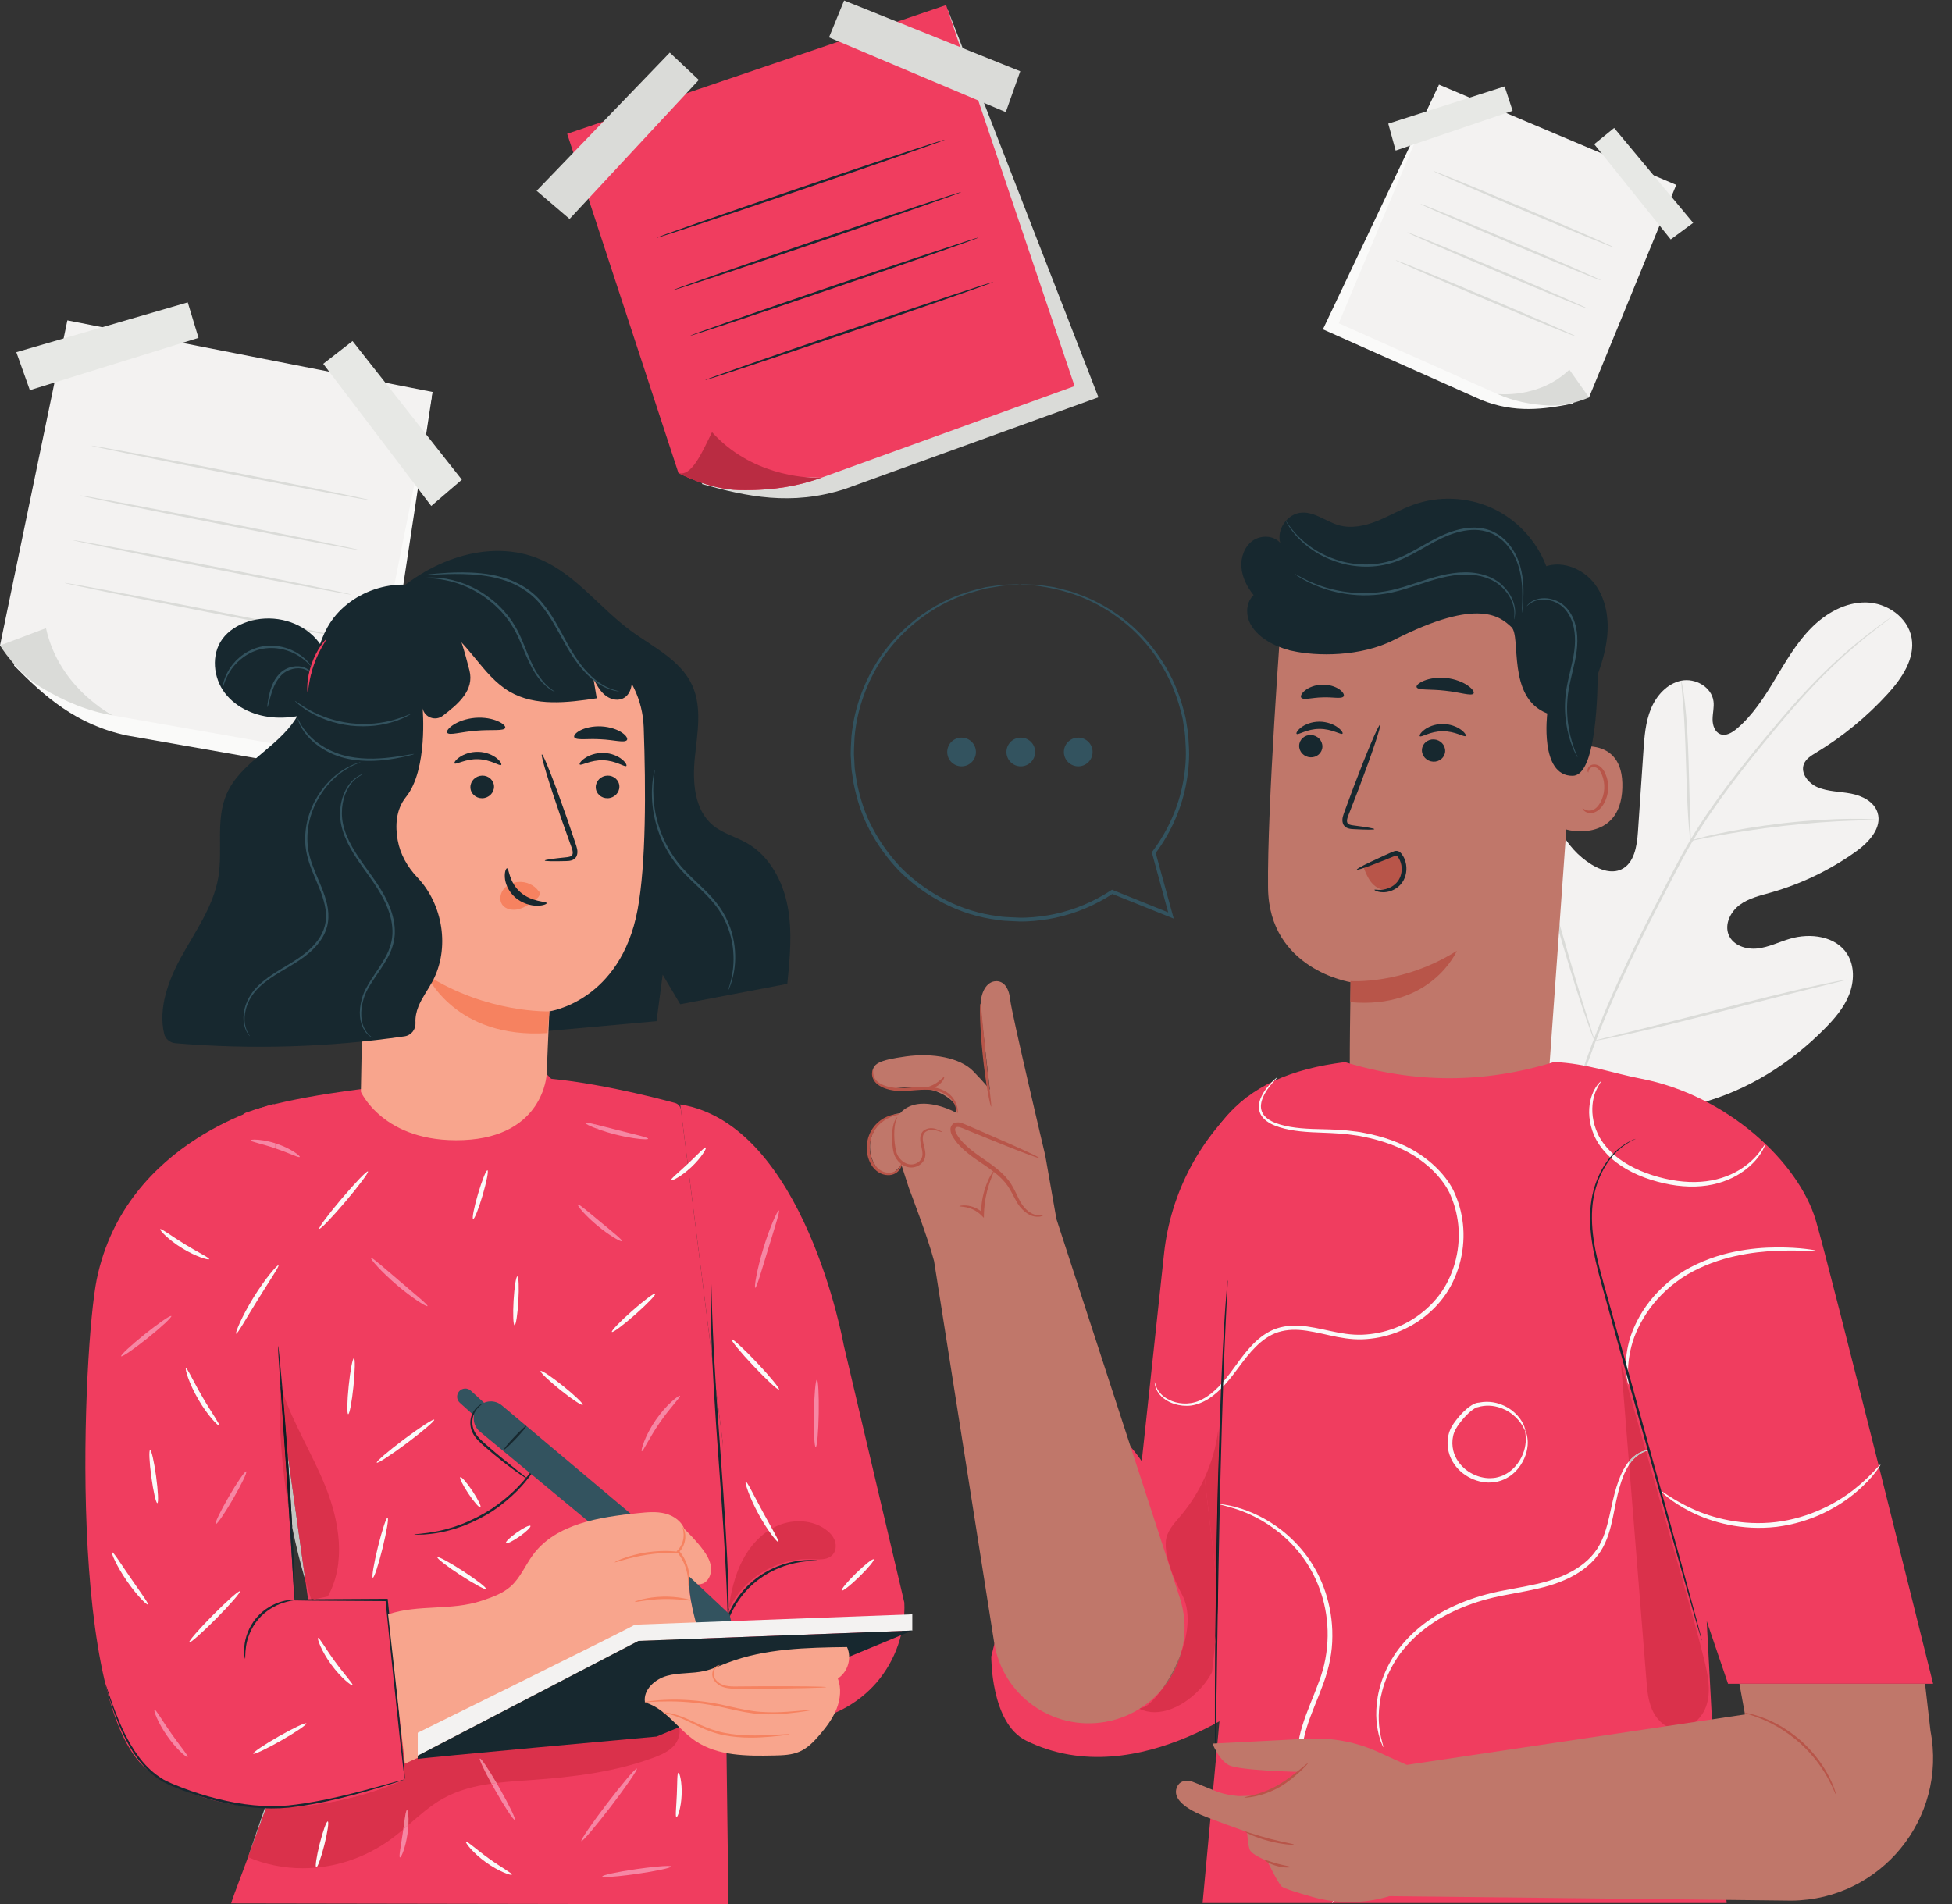 <svg xmlns:dc="http://purl.org/dc/elements/1.1/" xmlns:cc="http://creativecommons.org/ns#" xmlns:rdf="http://www.w3.org/1999/02/22-rdf-syntax-ns#" xmlns:svg="http://www.w3.org/2000/svg" xmlns="http://www.w3.org/2000/svg" viewBox="0 0 564.16 550.467" height="550.467" width="564.16" xml:space="preserve" id="svg2" version="1.1"><rect x="0" y="0" width="564.16" height="550.467" fill="#333333" stroke="none"/><defs id="defs6"/><g transform="matrix(1.333,0,0,-1.333,0,550.467)" id="g10"><g transform="scale(0.1)" id="g12"><path id="path14" style="fill:#fafaf9;fill-opacity:1;fill-rule:nonzero;stroke:none" d="M 176.555,3391.29 30.496,2686.23 C 95.457,2620.29 164.355,2557.96 275.578,2534.45 l 535.047,-94.03 125.633,828.77 -759.703,122.1"/><path id="path16" style="fill:#f3f2f1;fill-opacity:1;fill-rule:nonzero;stroke:none" d="M 146.059,3434.79 0,2729.73 l 245.086,-151.78 535.043,-94.04 157.941,795.58 -792.011,155.3"/><path id="path18" style="fill:#dadbd8;fill-opacity:1;fill-rule:nonzero;stroke:none" d="M 99.731,2767.36 0,2729.73 c 0,0 36.031,-58.72 88.496,-90.51 52.465,-31.8 103.07,-51.86 156.59,-61.27 0,0 -116.832,58.11 -145.356,189.41"/><path id="path20" style="fill:#e7e8e5;fill-opacity:1;fill-rule:nonzero;stroke:none" d="m 64.75,3283.42 365.652,113.43 -23.343,76.99 L 35.395,3365.79 64.75,3283.42"/><path id="path22" style="fill:#e7e8e5;fill-opacity:1;fill-rule:nonzero;stroke:none" d="m 1001.37,3089.26 -237.026,300.66 -63.496,-49.4 234.16,-308.2 66.362,56.94"/><path id="path24" style="fill:#dadbd8;fill-opacity:1;fill-rule:nonzero;stroke:none" d="m 800.492,3045.27 c -0.273,-1.42 -135.316,23.81 -301.582,56.33 -166.328,32.53 -300.894,60.03 -300.617,61.44 0.273,1.41 135.289,-23.81 301.613,-56.33 166.27,-32.52 300.864,-60.03 300.586,-61.44"/><path id="path26" style="fill:#dadbd8;fill-opacity:1;fill-rule:nonzero;stroke:none" d="m 776.59,2937.18 c -0.274,-1.41 -135.313,23.81 -301.582,56.33 -166.328,32.53 -300.891,60.04 -300.613,61.45 0.277,1.41 135.285,-23.81 301.613,-56.34 166.265,-32.51 300.859,-60.03 300.582,-61.44"/><path id="path28" style="fill:#dadbd8;fill-opacity:1;fill-rule:nonzero;stroke:none" d="m 761.137,2840.25 c -0.282,-1.42 -135.321,23.8 -301.586,56.32 -166.324,32.53 -300.891,60.04 -300.617,61.45 0.277,1.41 135.289,-23.8 301.617,-56.33 166.269,-32.52 300.859,-60.03 300.586,-61.44"/><path id="path30" style="fill:#dadbd8;fill-opacity:1;fill-rule:nonzero;stroke:none" d="m 742.367,2747.67 c -0.273,-1.41 -135.316,23.82 -301.582,56.33 -166.328,32.53 -300.894,60.04 -300.617,61.45 0.273,1.41 135.289,-23.81 301.613,-56.34 166.27,-32.52 300.864,-60.03 300.586,-61.44"/><path id="path32" style="fill:#fafaf9;fill-opacity:1;fill-rule:nonzero;stroke:none" d="M 3599.99,3715.46 3410.94,3254.5 c -62.79,-12.68 -126.43,-21.77 -199.33,7.78 l -343.3,153.11 248.64,524.02 483.04,-223.95"/><path id="path34" style="fill:#f3f2f1;fill-opacity:1;fill-rule:nonzero;stroke:none" d="m 3634.31,3728.62 -189.05,-460.96 -199.32,7.77 -343.31,153.11 217.27,517.48 514.41,-217.4"/><path id="path36" style="fill:#dadbd8;fill-opacity:1;fill-rule:nonzero;stroke:none" d="m 3402.62,3327.83 42.64,-60.17 c 0,0 -43.4,-19.74 -85.79,-17.68 -42.4,2.07 -79.19,10.14 -113.53,25.45 0,0 89.5,-11.87 156.68,52.4"/><path id="path38" style="fill:#e7e8e5;fill-opacity:1;fill-rule:nonzero;stroke:none" d="m 3622.38,3610.32 -165.86,206.57 43.19,35.13 171.38,-205.81 -48.71,-35.89"/><path id="path40" style="fill:#e7e8e5;fill-opacity:1;fill-rule:nonzero;stroke:none" d="m 3009.98,3861.4 252.3,80.74 17.31,-52.91 -253.58,-86.18 -16.03,58.35"/><path id="path42" style="fill:#dadbd8;fill-opacity:1;fill-rule:nonzero;stroke:none" d="m 3108.18,3758.43 c 0.56,1.32 88.56,-34.65 196.52,-80.34 107.98,-45.7 195.05,-83.82 194.5,-85.14 -0.57,-1.32 -88.54,34.64 -196.54,80.34 -107.95,45.69 -195.04,83.81 -194.48,85.14"/><path id="path44" style="fill:#dadbd8;fill-opacity:1;fill-rule:nonzero;stroke:none" d="m 3080.07,3687.18 c 0.55,1.32 88.54,-34.65 196.5,-80.34 108,-45.7 195.07,-83.82 194.5,-85.14 -0.55,-1.32 -88.53,34.64 -196.52,80.34 -107.96,45.69 -195.05,83.81 -194.48,85.14"/><path id="path46" style="fill:#dadbd8;fill-opacity:1;fill-rule:nonzero;stroke:none" d="m 3051.41,3625.59 c 0.57,1.32 88.56,-34.64 196.52,-80.33 108,-45.71 195.06,-83.82 194.5,-85.15 -0.56,-1.32 -88.54,34.64 -196.53,80.35 -107.96,45.68 -195.04,83.81 -194.49,85.13"/><path id="path48" style="fill:#dadbd8;fill-opacity:1;fill-rule:nonzero;stroke:none" d="m 3026.37,3565.23 c 0.55,1.32 88.54,-34.65 196.5,-80.34 108,-45.7 195.07,-83.82 194.5,-85.14 -0.56,-1.32 -88.53,34.64 -196.52,80.34 -107.96,45.69 -195.05,83.81 -194.48,85.14"/><path id="path50" style="fill:#f3f2f1;fill-opacity:1;fill-rule:nonzero;stroke:none" d="m 3394.39,1751.13 c -153.15,124.82 -174.27,337 -153.91,524.82 3.39,31.35 2.39,64.74 19.38,91.21 17,26.46 53.28,42.72 80.44,27.39 22.53,-12.71 30.68,-40.62 42.08,-64.04 15.16,-31.17 39.21,-57.8 68.5,-75.87 19.24,-11.87 43.53,-20.05 64.1,-10.62 28.21,12.94 34.19,50.16 36.31,81.44 3.95,58.29 7.92,116.58 11.87,174.86 2.12,31.27 4.4,63.19 16.32,92.14 11.91,28.95 35.45,54.91 65.8,61.04 30.36,6.13 65.86,-13.75 69.86,-44.81 1.67,-12.93 -1.9,-25.95 -1.99,-38.99 -0.1,-13.04 4.89,-27.84 16.95,-32.37 12.19,-4.59 25.37,3.34 35.39,11.8 34.61,29.17 59.51,68.21 82.97,107.12 23.46,38.92 46.39,78.84 78.22,111.1 31.82,32.25 74.34,56.53 119.29,55.75 44.97,-0.79 90.61,-31.96 98.67,-76.75 8.07,-44.91 -20.95,-87.71 -51.58,-121.31 -45.43,-49.85 -98,-93.02 -155.54,-127.71 -10.37,-6.26 -21.61,-13.03 -26.24,-24.33 -8.33,-20.34 9.87,-42.5 29.94,-50.87 22.72,-9.5 48.19,-8.95 72.35,-13.63 24.16,-4.67 49.77,-17.38 57.28,-41.1 10.44,-32.9 -18.77,-64.41 -46.69,-84.4 -55.9,-40.01 -118.6,-70.25 -184.47,-88.99 -23.62,-6.71 -48.36,-12.3 -68.11,-27.08 -19.74,-14.79 -33.02,-42.05 -23.45,-64.9 9.58,-22.87 37.82,-32.05 62.23,-29.37 24.41,2.68 46.94,14.16 70.55,21.12 44.16,13.03 99.41,5.96 124.18,-33.21 16.27,-25.75 15.34,-59.85 4.04,-88.26 -11.3,-28.41 -31.71,-52.09 -53.13,-73.74 -74.83,-75.67 -167.8,-134.17 -270.02,-161.34 -102.2,-27.16 -195.24,-29.66 -291.59,13.9"/><path id="path52" style="fill:#dadbd8;fill-opacity:1;fill-rule:nonzero;stroke:none" d="m 3381.57,1611.72 c 12.35,74.08 35.24,160.95 70.18,253.83 34.76,92.97 81.3,191.72 133.55,293.33 13.15,25.35 26.14,50.4 38.95,75.09 12.85,24.62 25.58,49.03 39.51,72.14 27.66,46.34 57.79,88.79 87.65,128.19 29.86,39.43 59.62,75.75 87.71,109.52 28.16,33.71 55.01,64.64 80.67,91.79 51.19,54.5 97.59,93.5 130.54,118.97 16.45,12.79 29.54,22.29 38.5,28.62 4.3,2.99 7.68,5.35 10.23,7.12 2.32,1.58 3.54,2.34 3.59,2.26 0.07,-0.08 -1.03,-1.01 -3.25,-2.74 -2.46,-1.89 -5.74,-4.4 -9.89,-7.6 -8.73,-6.62 -21.59,-16.41 -37.81,-29.45 -32.47,-25.99 -78.29,-65.32 -128.96,-120.02 -25.41,-27.25 -52.01,-58.26 -79.97,-92.07 -27.9,-33.87 -57.48,-70.25 -87.15,-109.66 -29.66,-39.39 -59.59,-81.76 -87.03,-127.88 -13.82,-23 -26.41,-47.21 -39.28,-71.89 -12.79,-24.68 -25.77,-49.73 -38.9,-75.07 -52.19,-101.53 -98.77,-199.96 -133.71,-292.55 -35.09,-92.49 -58.29,-178.9 -71.12,-252.64"/><path id="path54" style="fill:#dadbd8;fill-opacity:1;fill-rule:nonzero;stroke:none" d="m 3665.42,2306.21 c -0.39,-0.04 -1.11,4.79 -2.06,13.56 -1.01,8.76 -2.03,21.47 -3.08,37.21 -2.11,31.45 -3.54,74.98 -4.95,122.98 -1.4,48.03 -3.44,91.42 -6.03,122.75 -1.25,15.67 -2.38,28.35 -3.29,37.09 -0.85,8.77 -1.13,13.64 -0.73,13.7 0.39,0.06 1.43,-4.7 2.96,-13.39 1.58,-8.67 3.34,-21.32 5.11,-36.99 3.64,-31.35 6.35,-74.89 7.74,-122.96 1.26,-47.37 2.39,-90.23 3.26,-122.97 0.48,-14.79 0.91,-27.25 1.24,-37.26 0.27,-8.8 0.23,-13.69 -0.17,-13.72"/><path id="path56" style="fill:#dadbd8;fill-opacity:1;fill-rule:nonzero;stroke:none" d="m 4072.89,2351.52 c -0.02,-0.4 -5.79,-0.64 -16.17,-0.73 -10.38,-0.16 -25.4,-0.3 -43.96,-1.07 -37.1,-1.24 -88.3,-4.75 -144.61,-11.1 -56.32,-6.45 -107.04,-14.46 -143.55,-21.31 -18.29,-3.29 -33.02,-6.36 -43.22,-8.42 -10.18,-2.1 -15.85,-3.07 -15.96,-2.68 -0.09,0.39 5.41,2.11 15.47,4.9 10.06,2.73 24.69,6.42 42.94,10.25 36.41,7.91 87.2,16.59 143.7,23.07 56.47,6.35 107.91,9.23 145.15,9.41 18.63,0.25 33.69,-0.23 44.09,-0.79 10.4,-0.6 16.13,-1.12 16.12,-1.53"/><path id="path58" style="fill:#dadbd8;fill-opacity:1;fill-rule:nonzero;stroke:none" d="m 3457.24,1872.58 c -0.19,-0.06 -1,1.69 -2.39,5.11 -1.57,4.07 -3.48,9.04 -5.8,15.05 -4.97,13.09 -11.68,32.22 -19.65,55.97 -15.97,47.47 -35.97,113.75 -57.06,187.19 -21.1,73.46 -40.47,139.83 -55.43,187.57 -7.34,23.22 -13.39,42.31 -17.88,56.5 -1.91,6.16 -3.49,11.24 -4.78,15.41 -1.03,3.54 -1.49,5.43 -1.3,5.51 0.19,0.05 1,-1.7 2.39,-5.12 1.57,-4.06 3.49,-9.03 5.8,-15.04 4.97,-13.09 11.67,-32.22 19.65,-55.96 15.98,-47.48 35.98,-113.76 57.07,-187.22 21.09,-73.44 40.46,-139.81 55.42,-187.56 7.35,-23.21 13.39,-42.31 17.88,-56.49 1.91,-6.16 3.49,-11.25 4.79,-15.41 1.03,-3.54 1.48,-5.44 1.29,-5.51"/><path id="path60" style="fill:#dadbd8;fill-opacity:1;fill-rule:nonzero;stroke:none" d="m 4004.06,2005.11 c 0.04,-0.2 -1.85,-0.81 -5.46,-1.79 -4.28,-1.09 -9.53,-2.42 -15.9,-4.05 -14.66,-3.58 -34.47,-8.41 -58.56,-14.29 -49.44,-12.08 -117.55,-29.55 -192.77,-48.95 -75.26,-19.42 -143.59,-36.28 -193.31,-47.33 -24.85,-5.54 -45.01,-9.82 -58.99,-12.49 -6.46,-1.19 -11.8,-2.17 -16.12,-2.98 -3.7,-0.62 -5.68,-0.84 -5.71,-0.65 -0.03,0.2 1.85,0.82 5.46,1.81 4.27,1.08 9.52,2.41 15.9,4.03 14.67,3.59 34.46,8.41 58.56,14.3 49.44,12.07 117.55,29.54 192.8,48.96 75.23,19.41 143.55,36.27 193.27,47.32 24.85,5.54 45,9.82 59,12.48 6.47,1.19 11.78,2.19 16.13,2.99 3.7,0.61 5.65,0.84 5.7,0.64"/><path id="path64" style="fill:#dadbd8;fill-opacity:1;fill-rule:nonzero;stroke:none" d="m 1281.44,3815.11 241.23,-735.53 c 95.86,-26.7 193.46,-47.93 309.74,-10.32 l 549.18,198.73 -326.49,839.94 -773.66,-292.82"/><path id="path66" style="fill:#f03d5f;fill-opacity:1;fill-rule:nonzero;stroke:none" d="m 1229.72,3839.35 241.23,-735.53 309.75,-10.33 549.17,198.73 -278.6,826.28 -821.55,-279.15"/><path id="path68" style="fill:#f03d5f;fill-opacity:1;fill-rule:nonzero;stroke:none" d="m 1543.79,3192.28 -72.84,-88.46 c 0,0 65.02,-35.46 130.96,-37.02 65.93,-1.56 123.85,6.81 178.79,26.69 0,0 -140.03,-8.36 -236.91,98.79"/><path id="path70" style="fill:#ba2c42;fill-opacity:1;fill-rule:nonzero;stroke:none" d="m 1617.21,3066.62 c -5.05,0 -10.16,0.06 -15.3,0.18 -65.94,1.56 -130.96,37.02 -130.96,37.02 2.11,-0.66 4.19,-0.97 6.24,-0.97 25.45,0 46.11,48.01 66.6,89.43 83.8,-92.69 199.9,-98.94 229.7,-98.94 4.65,0 7.21,0.15 7.21,0.15 -50.65,-18.32 -103.83,-26.87 -163.49,-26.87"/><path id="path72" style="fill:#dadbd8;fill-opacity:1;fill-rule:nonzero;stroke:none" d="m 1234.93,3654.7 280.2,301.48 -62.97,59.28 -288.68,-299.68 71.45,-61.08"/><path id="path74" style="fill:#dadbd8;fill-opacity:1;fill-rule:nonzero;stroke:none" d="m 2212.11,3975.03 -381.92,153.44 -32.76,-80.04 383.29,-162.01 31.39,88.61"/><path id="path76" style="fill:#17282f;fill-opacity:1;fill-rule:nonzero;stroke:none" d="m 2048.38,3826.49 c 0.46,-1.36 -138.97,-50.05 -311.4,-108.73 -172.48,-58.7 -312.64,-105.17 -313.1,-103.81 -0.46,1.36 138.94,50.04 311.43,108.74 172.42,58.69 312.6,105.16 313.07,103.8"/><path id="path78" style="fill:#17282f;fill-opacity:1;fill-rule:nonzero;stroke:none" d="m 2083.95,3712.93 c 0.46,-1.37 -138.97,-50.05 -311.39,-108.73 -172.49,-58.7 -312.64,-105.18 -313.1,-103.81 -0.47,1.36 138.94,50.03 311.42,108.73 172.42,58.68 312.61,105.17 313.07,103.81"/><path id="path80" style="fill:#17282f;fill-opacity:1;fill-rule:nonzero;stroke:none" d="m 2121.42,3614.27 c 0.47,-1.36 -138.97,-50.04 -311.39,-108.73 -172.48,-58.7 -312.63,-105.17 -313.1,-103.81 -0.46,1.37 138.94,50.04 311.42,108.75 172.43,58.68 312.61,105.16 313.07,103.79"/><path id="path82" style="fill:#17282f;fill-opacity:1;fill-rule:nonzero;stroke:none" d="m 2153.48,3517.92 c 0.46,-1.36 -138.97,-50.05 -311.39,-108.73 -172.49,-58.7 -312.64,-105.17 -313.11,-103.81 -0.46,1.36 138.94,50.04 311.43,108.74 172.42,58.68 312.61,105.16 313.07,103.8"/><path id="path84" style="fill:#f03d5f;fill-opacity:1;fill-rule:nonzero;stroke:none" d="m 2523.86,1411.16 -48.38,-450.461 c 0,0 -94.28,142.541 -158.09,79.011 -60.79,-60.519 -168.14,-502.48 -168.14,-502.48 0,0 -1.5,-144.121 75.18,-182.179 245.48,-121.871 518.91,107.918 518.91,107.918 L 2704.58,1751.04 C 2602.8,1665.25 2538.06,1543.5 2523.86,1411.16"/><path id="path86" style="fill:#c0776a;fill-opacity:1;fill-rule:nonzero;stroke:none" d="m 3352.64,1723.89 -425.13,33.96 c -2.64,49.64 0.91,241.67 0.91,241.67 0,0 -176.89,27.5 -179.08,204.35 -2.17,176.85 28.48,582.95 28.48,582.95 204.73,87.98 441.04,58.28 617.61,-77.63 l 26.21,-20.18 -69,-965.12"/><path id="path88" style="fill:#b85549;fill-opacity:1;fill-rule:nonzero;stroke:none" d="m 2928.12,2002.07 c 0,0 111.77,-9.09 230.57,65.52 0,0 -54.5,-127.28 -230.98,-111.34 l 0.41,45.82"/><path id="path90" style="fill:#c0776a;fill-opacity:1;fill-rule:nonzero;stroke:none" d="m 3399.84,2505.82 c 3.02,1.31 121.53,35.94 117.66,-84.96 -3.87,-120.91 -124.45,-92.09 -124.55,-88.62 -0.1,3.47 6.89,173.58 6.89,173.58"/><path id="path92" style="fill:#b85549;fill-opacity:1;fill-rule:nonzero;stroke:none" d="m 3431.35,2376.87 c 0.53,0.37 2.06,-1.55 5.56,-3.29 3.42,-1.7 9.36,-2.99 15.73,-0.82 12.92,4.27 24.33,24.21 25.61,45.98 0.66,11 -1.31,21.55 -4.93,30.35 -3.41,8.96 -8.93,15.32 -15.32,16.67 -6.36,1.68 -11.04,-2.02 -12.62,-5.38 -1.73,-3.32 -1.04,-5.76 -1.69,-5.95 -0.34,-0.29 -2.53,2.11 -1.4,7.07 0.58,2.38 2.09,5.2 5,7.42 2.98,2.27 7.29,3.34 11.75,2.71 9.31,-0.94 17.42,-9.79 21.41,-19.45 4.49,-9.72 6.96,-21.58 6.22,-33.93 -1.55,-24.34 -14.76,-46.74 -32.39,-51.24 -8.58,-1.94 -15.59,0.85 -19.16,3.82 -3.66,3.11 -4.2,5.83 -3.77,6.04"/><path id="path94" style="fill:#17282f;fill-opacity:1;fill-rule:nonzero;stroke:none" d="m 2816.8,2512.74 c -0.47,-13.33 10.43,-24.73 24.36,-25.48 13.89,-0.74 25.56,9.43 26.03,22.77 0.47,13.34 -10.43,24.75 -24.33,25.5 -13.92,0.75 -25.59,-9.45 -26.06,-22.79"/><path id="path96" style="fill:#17282f;fill-opacity:1;fill-rule:nonzero;stroke:none" d="m 2811.29,2538.03 c 3.13,-3.29 22.26,10.87 49.45,10.8 27.15,0.32 47.09,-13.67 50.04,-10.34 1.44,1.48 -1.75,7.42 -10.43,13.74 -8.55,6.3 -23.13,12.43 -40.06,12.35 -16.92,-0.09 -31.17,-6.33 -39.35,-12.7 -8.36,-6.41 -11.19,-12.37 -9.65,-13.85"/><path id="path98" style="fill:#17282f;fill-opacity:1;fill-rule:nonzero;stroke:none" d="m 3082.96,2503.25 c -0.47,-13.33 10.44,-24.73 24.35,-25.47 13.9,-0.75 25.57,9.43 26.04,22.76 0.47,13.34 -10.44,24.75 -24.33,25.5 -13.91,0.75 -25.58,-9.45 -26.06,-22.79"/><path id="path100" style="fill:#17282f;fill-opacity:1;fill-rule:nonzero;stroke:none" d="m 3078.44,2532.96 c 3.13,-3.29 22.29,10.87 49.45,10.79 27.14,0.32 47.09,-13.66 50.04,-10.33 1.44,1.47 -1.71,7.42 -10.43,13.74 -8.55,6.3 -23.13,12.42 -40.06,12.35 -16.92,-0.09 -31.16,-6.32 -39.36,-12.71 -8.33,-6.41 -11.18,-12.36 -9.64,-13.84"/><path id="path102" style="fill:#17282f;fill-opacity:1;fill-rule:nonzero;stroke:none" d="m 2979.8,2331.41 c 0.13,1.55 -16.76,4.46 -44.14,7.97 -6.94,0.71 -13.5,2.09 -14.68,6.83 -1.64,5.01 1.27,12.49 4.63,20.56 6.54,16.8 13.36,34.4 20.53,52.85 28.51,75.24 49.13,137.11 46.09,138.23 -3.03,1.12 -28.61,-58.96 -57.1,-134.2 -6.86,-18.55 -13.42,-36.24 -19.66,-53.16 -2.63,-7.88 -7.15,-16.83 -3.61,-27.23 1.87,-5.19 6.97,-8.96 11.42,-10.15 4.44,-1.36 8.35,-1.43 11.78,-1.64 27.55,-1.48 44.64,-1.6 44.74,-0.06"/><path id="path104" style="fill:#17282f;fill-opacity:1;fill-rule:nonzero;stroke:none" d="m 3071.42,2639.47 c 2.68,-7.39 29.82,-3.89 61.7,-7.73 31.97,-3.2 57.68,-12.54 61.91,-5.91 1.88,3.17 -2.6,10.12 -13,17.28 -10.29,7.14 -26.74,13.93 -45.88,16.06 -19.14,2.09 -36.67,-0.95 -48.28,-5.67 -11.71,-4.72 -17.6,-10.52 -16.45,-14.03"/><path id="path106" style="fill:#17282f;fill-opacity:1;fill-rule:nonzero;stroke:none" d="m 2821.29,2616.69 c 4.77,-6.18 23.49,0.24 46.01,0.53 22.5,1.1 41.58,-4.14 45.97,2.31 1.92,3.14 -1.08,9.32 -9.41,15.16 -8.21,5.83 -21.94,10.59 -37.42,10.12 -15.46,-0.49 -28.86,-6.09 -36.7,-12.41 -7.95,-6.34 -10.56,-12.7 -8.45,-15.71"/><path id="path108" style="fill:#17282f;fill-opacity:1;fill-rule:nonzero;stroke:none" d="m 2691.67,2898.47 c -1.9,21.92 6.26,45.45 24.1,58.33 17.84,12.87 45.51,12.06 60,-4.49 -8.3,29.53 15.84,63.59 46.45,65.53 28.84,1.83 53.44,-19.95 81.31,-27.59 27.21,-7.47 56.41,-1.01 82.58,9.53 26.17,10.53 50.64,25.08 77.13,34.76 55.27,20.18 118.47,17.65 171.94,-6.9 53.47,-24.55 96.59,-70.82 117.31,-125.9 38.67,12.09 82.63,-7.54 106.47,-40.31 23.85,-32.76 29.97,-75.78 25.23,-116.03 -3.21,-27.2 -11.08,-53.47 -20.23,-79.36 0.01,-2.27 0.24,-4.5 0.19,-6.78 -1.83,-97.25 -12.82,-211.46 -54.31,-212.09 -72.31,-1.11 -55.09,135.14 -55.09,135.14 -88.74,34.28 -55.68,167.25 -77.87,187.42 -22.18,20.17 -68.61,67.04 -254.41,-27.93 -72.14,-36.87 -168.08,-35.71 -220.44,-23.84 -1.54,0.34 -3.1,0.57 -4.63,0.94 l -1.07,0.22 -1.54,0.62 c -16.69,4.35 -32.79,10.81 -47.64,20.22 -16.84,10.65 -32.14,25.06 -39.28,43.66 -7.13,18.59 -4.45,41.8 10.14,55.36 -13.71,17.21 -24.45,37.56 -26.34,59.49"/><path id="path110" style="fill:#f03d5f;fill-opacity:1;fill-rule:nonzero;stroke:none" d="M 3700.42,614.109 3713.79,363.148 3743.67,2.648 H 2607.42 l 49.35,532.633 -96.78,841.489 c 8.41,297.36 122.6,421.01 356.22,449.41 0.97,0.12 -4.13,-0.52 -9.22,-1.15 -5.09,-0.64 -10.18,-1.27 -9.19,-1.16 17.84,2.11 15.89,1.88 13.76,1.65 -1.72,-0.18 -3.55,-0.37 4.65,0.66 151.09,-46.52 302.2,-46.43 453.29,0.27 70.06,-2.98 128.09,-24.54 187.68,-35.96 187.67,-35.96 342.2,-180.98 379.72,-307.2 30.91,-103.93 254.4,-1005.188 254.4,-1005.188 h -444.61 l -46.27,136.007"/><path id="path112" style="fill:#b85549;fill-opacity:1;fill-rule:nonzero;stroke:none" d="m 2956.74,2247.81 c 4.26,-10.79 8.62,-21.75 15.76,-30.89 7.14,-9.14 17.59,-16.39 29.17,-16.94 12.35,-0.58 24.26,6.73 31.14,16.99 6.9,10.26 9.24,23.06 8.68,35.41 -0.5,11.17 -5.6,24.5 -16.71,25.81 -4.62,0.55 -9.16,-1.24 -13.47,-2.98 -19.45,-7.89 -38.89,-15.78 -58.34,-23.67"/><path id="path114" style="fill:#17282f;fill-opacity:1;fill-rule:nonzero;stroke:none" d="m 2980.04,2199.82 c 0.3,1.83 13.1,-3.38 31.11,3.84 8.71,3.51 18.26,10.45 23.52,21.37 5.26,10.79 6.29,25.39 0.77,38.16 -1.28,3.19 -3.22,6.12 -5.09,8.72 -2.31,2.42 -1.89,2.31 -4.4,1.94 -2.38,-0.64 -6.22,-2.44 -9.35,-3.66 -3.25,-1.33 -6.45,-2.63 -9.58,-3.91 -12.49,-5.05 -23.79,-9.46 -33.34,-13.03 -19.1,-7.13 -31.2,-10.89 -31.76,-9.57 -0.56,1.33 10.51,7.47 28.87,16.34 9.18,4.44 20.18,9.55 32.46,15.09 3.09,1.38 6.24,2.79 9.44,4.22 3.41,1.4 6.01,2.93 10.66,4.39 2.27,0.64 5.51,1 8.65,-0.25 3.09,-1.25 5,-3.34 6.44,-5.08 2.6,-3.48 4.91,-7.05 6.56,-11.06 6.85,-15.95 5.2,-33.6 -1.79,-46.68 -7.13,-13.36 -19.29,-20.87 -29.61,-23.93 -10.49,-3.24 -19.53,-2.46 -25.27,-0.99 -5.8,1.53 -8.52,3.51 -8.29,4.09"/><path id="path116" style="fill:#c0776a;fill-opacity:1;fill-rule:nonzero;stroke:none" d="m 2558.09,664.328 -267.59,821.612 -24.23,137.94 c 0,0 -72.82,307.52 -76.05,337.96 -3.74,35.17 -21.58,41.82 -34.45,39.55 -20.05,-3.51 -31.69,-29.93 -29.41,-60.21 0.79,-10.46 19.84,-175.07 19.84,-175.07 0,0 -8.99,12.82 -36.69,41.04 -27.7,28.21 -86.8,39.66 -145.31,31.46 -58.51,-8.21 -74.17,-15.67 -72.04,-38.55 0.85,-9.19 6.8,-16 13.9,-20.93 11.61,-8.05 26.15,-10.95 40.16,-9.18 93.88,11.86 124.62,-35.68 124.62,-35.68 l 3.17,-18.04 c 0,0 -61.58,34.66 -105.24,12.52 -7.13,-3.61 -12.59,-8.17 -16.96,-13.16 -24.95,-2.94 -48.02,-19.23 -58.72,-42.02 -11.13,-23.7 -8.44,-53.31 6.78,-74.63 7.27,-10.17 19.62,-19.04 31.54,-15.26 6.3,1.99 11.02,7.1 15.56,11.89 2.37,2.52 4.91,5.04 7.7,7.1 l 15.96,-49.31 c 0,0 41.77,-108.87 54.58,-158.3 l 130.3,-827.349 C 2173.57,453 2282.2,375.398 2396.56,395.488 c 124.39,21.84 200.65,148.75 161.53,268.84"/><path id="path118" style="fill:#c0776a;fill-opacity:1;fill-rule:nonzero;stroke:none" d="m 2262.21,1494.34 c -16.75,-6.58 -35.83,4.16 -46.78,18.44 -10.97,14.28 -16.78,31.86 -26.68,46.89 -29.64,44.94 -91.35,61.27 -118.79,107.59 -3.83,6.46 -6.52,15.62 -1.03,20.74 5.1,4.73 13.26,2.29 19.67,-0.41 54.79,-23.05 109.58,-46.11 164.37,-69.16"/><path id="path120" style="fill:#b85549;fill-opacity:1;fill-rule:nonzero;stroke:none" d="m 2252.97,1618.43 c 0.27,0.65 -5.79,3.93 -17.01,9.3 -11.21,5.38 -27.55,12.85 -47.85,21.9 -21.16,9.24 -45.21,19.76 -71.46,31.25 -6.77,2.9 -13.67,5.87 -20.71,8.89 -6.78,2.33 -14.6,8.36 -26.35,4.51 -5.76,-2.2 -9.19,-9.05 -8.79,-14.4 0.15,-5.4 1.92,-9.86 4.12,-13.99 4.59,-7.61 9.66,-14.66 15.8,-21.03 24.47,-25.59 54.08,-40.14 76.31,-58.35 11.26,-8.92 20.92,-18.5 27.97,-28.87 7.07,-10.34 12,-21.49 17.62,-31.3 10.38,-20.31 27.22,-32.73 40.16,-34.81 13.2,-2.45 19.84,2.63 19.43,2.81 -0.2,1.02 -6.99,-2.35 -18.46,1.03 -11.52,3.24 -25.56,14.56 -34.81,34.39 -5.04,9.66 -9.57,21.08 -16.91,32.55 -7.34,11.49 -17.53,21.98 -29.09,31.48 -22.89,19.26 -52.25,34.26 -74.8,58.01 -5.65,5.82 -10.36,12.46 -14.34,18.94 -3.68,6.43 -4.02,13.32 -0.19,14.42 3.99,1.85 11.55,-1.32 18.57,-4.34 7.08,-2.92 14.03,-5.78 20.84,-8.59 26.56,-10.74 50.89,-20.58 72.31,-29.23 20.64,-8.2 37.41,-14.66 49.1,-18.91 11.68,-4.26 18.26,-6.31 18.54,-5.66"/><path id="path122" style="fill:#b85549;fill-opacity:1;fill-rule:nonzero;stroke:none" d="m 2076.31,1715.59 c -1.27,-0.42 -0.62,14.38 -14.21,30.55 -6.69,7.88 -17.43,14.67 -30.88,17.69 -13.43,3.21 -28.91,3.02 -45.19,1.63 -16.31,-1.34 -32.31,-2.83 -46.94,-0.95 -14.54,1.89 -27.45,6.41 -36.45,13.54 -9.25,7.09 -12.24,17.19 -11.9,23.35 0.25,6.32 1.88,9.45 2.12,9.38 0.64,-0.11 -0.1,-3.47 0.42,-9.26 0.53,-5.71 3.67,-13.92 12.16,-19.77 8.31,-5.89 20.59,-9.79 34.33,-11.24 13.81,-1.45 29.28,0.13 45.75,1.49 16.45,1.41 32.79,1.48 47.15,-2.31 14.41,-3.54 26.24,-11.6 33.01,-20.6 6.95,-8.94 9.64,-17.87 10.62,-23.94 0.94,-6.13 0.39,-9.55 0.01,-9.56"/><path id="path124" style="fill:#b85549;fill-opacity:1;fill-rule:nonzero;stroke:none" d="m 2125.66,1952.87 c 0.94,0.03 2.14,-12.49 4.01,-32.71 2.17,-22.48 4.76,-49.28 7.63,-78.91 3.31,-29.58 6.3,-56.35 8.82,-78.81 2.35,-20.16 3.76,-32.66 2.83,-32.81 -0.86,-0.16 -3.88,12.09 -7.42,32.14 -3.56,20.05 -7.52,47.9 -10.76,78.8 -3.21,30.88 -5.09,58.96 -5.74,79.31 -0.68,20.35 -0.25,32.96 0.63,32.99"/><path id="path126" style="fill:#b85549;fill-opacity:1;fill-rule:nonzero;stroke:none" d="m 2043.14,1674.48 c -0.19,-0.47 -3.7,0.79 -9.97,2.68 -6,1.67 -16.17,4.34 -25.44,-1.52 -4.5,-2.8 -7.1,-8.11 -7.05,-14.6 -0.14,-6.42 1.95,-13.38 3.84,-21.12 1.85,-7.55 3.5,-17.22 -1.13,-26.2 -4.62,-8.66 -13.77,-14.44 -23.68,-15.73 -10.17,-1.35 -19.95,2.57 -26.98,8.38 -7.08,5.93 -12.22,13.29 -14.64,21.6 -4.07,15.86 -4.31,30.15 -3.88,42.21 0.63,12.03 2.73,21.75 5.45,28.01 2.75,6.29 5.62,8.96 5.84,8.74 0.48,-0.35 -1.57,-3.4 -3.44,-9.59 -1.85,-6.21 -3.18,-15.6 -3.21,-27.27 0.13,-11.58 0.96,-25.87 5.03,-40.36 4.17,-13.31 18.61,-27.23 34.97,-25.21 8,1 15.37,5.77 18.85,12.23 3.5,6.5 2.61,14.42 0.93,21.85 -1.63,7.48 -3.78,15.05 -3.39,22.66 0.02,7.5 4.05,15.17 10.03,18.34 11.97,6.56 22.9,2.32 28.76,-0.01 6.18,-2.71 9.26,-4.72 9.11,-5.09"/><path id="path128" style="fill:#b85549;fill-opacity:1;fill-rule:nonzero;stroke:none" d="m 1954.89,1611.66 c 0.31,0.09 1.59,-3.31 0.09,-9.4 -1.47,-5.85 -6.49,-14.62 -17.3,-18.96 -10.58,-4.25 -25.68,-2.35 -37.26,7.25 -11.61,9.49 -18.94,25 -20.76,41.62 -1.81,16.69 2.09,32.93 9.35,45.47 7.2,12.69 17.5,21.38 26.85,26.74 9.43,5.4 18.04,7.6 23.95,8.46 5.95,0.81 9.27,0.46 9.29,0.08 0.29,-1.25 -13.45,-1.42 -30.83,-12.5 -8.49,-5.54 -17.68,-13.96 -23.98,-25.72 -6.38,-11.64 -9.76,-26.57 -8.11,-41.82 1.65,-15.19 8.24,-29.27 18.12,-37.69 9.78,-8.51 22.7,-10.61 31.83,-7.53 9.25,3.1 14.42,10.35 16.42,15.39 2.08,5.23 1.77,8.6 2.34,8.61"/><path id="path130" style="fill:#b85549;fill-opacity:1;fill-rule:nonzero;stroke:none" d="m 2080.15,1513.78 c -0.1,0.58 5.69,2.42 15.76,1.47 9.89,-0.91 24.33,-5.34 36.52,-17.06 l -5.36,-2.21 c -0.03,6.99 0.35,14.56 1.28,22.35 4.98,43.43 25.34,73.53 26.55,72.39 1.83,-0.83 -15.29,-31.36 -20.04,-73.16 -0.89,-7.53 -1.36,-14.85 -1.5,-21.62 l -0.17,-7.47 -5.19,5.27 c -10.66,10.8 -23.56,15.71 -32.7,17.6 -9.26,1.97 -15.08,1.57 -15.15,2.44"/><path id="path132" style="fill:#b85549;fill-opacity:1;fill-rule:nonzero;stroke:none" d="m 2046.88,1793.76 c 1.63,-0.6 -3.45,-13.1 -17.26,-20.84 -13.74,-7.88 -27.07,-5.84 -26.75,-4.12 -0.01,1.9 11.6,2.9 23.51,9.82 12.05,6.68 18.86,16.12 20.5,15.14"/><path id="path134" style="fill:#fafaf9;fill-opacity:1;fill-rule:nonzero;stroke:none" d="m 2770.06,1793.83 c 0.25,-0.28 -3.66,-3.99 -10.36,-11.67 -6.37,-7.76 -16.77,-19.38 -23.21,-37.25 -1.57,-4.45 -2.42,-9.34 -2.62,-14.41 0.04,-5.09 1.25,-10.3 3.8,-15.14 5.45,-9.65 16.25,-16.79 28.85,-21.42 25.35,-9.47 56.99,-12.26 91.46,-12.92 17.24,-0.33 35.79,-0.97 54.83,-2.1 9.52,-1.11 19.23,-2.25 29.12,-3.41 9.9,-1.08 19.77,-3.73 29.93,-5.58 40.15,-9.09 82.95,-24.54 120.22,-53.41 18.64,-14.21 35.82,-31.52 49.66,-52.07 3.34,-5.22 6.58,-10.56 9.42,-16.22 2.91,-5.85 4.94,-11.61 7.36,-17.35 4.45,-11.68 8.08,-23.97 10.4,-36.56 9.99,-50.22 2.31,-105.76 -23.53,-153.68 -26.09,-48.12 -70.41,-83.03 -118.18,-100.91 -23.95,-9.04 -49,-13.73 -73.62,-14.62 -24.73,-0.78 -48.72,3.64 -71.15,8.67 -22.51,4.98 -44.2,10.23 -65.45,11.69 -21.15,1.44 -41.84,-1.54 -59.4,-10.49 -17.65,-8.82 -32.04,-22.21 -44.5,-36.1 -12.46,-13.99 -23.06,-28.71 -33.55,-42.66 -20.76,-27.86 -42.73,-52.43 -68.36,-65.32 -12.58,-6.38 -25.88,-10.15 -38.11,-9.97 -12.2,-0.08 -23.24,2.35 -32.49,6.06 -9.26,3.73 -16.72,8.81 -22.3,14.09 -5.5,5.41 -8.99,11.02 -11.17,15.77 -4.09,9.7 -3.52,15.35 -3.52,15.35 0.66,0.15 0.89,-5.45 5.4,-14.43 2.38,-4.4 5.97,-9.52 11.4,-14.42 5.51,-4.78 12.73,-9.32 21.65,-12.57 17.6,-6.53 42.73,-8.19 66.44,5.27 24.04,12.68 44.91,36.6 65.14,64.56 10.24,13.99 20.8,29.06 33.45,43.6 12.66,14.42 27.6,28.73 46.62,38.47 18.98,9.93 41.64,13.32 63.88,11.93 22.35,-1.38 44.5,-6.64 66.91,-11.45 22.41,-4.89 45.26,-8.94 68.82,-8.1 23.5,0.95 47.42,5.5 70.31,14.21 45.69,17.26 87.86,50.65 112.64,96.36 24.61,45.63 32.09,98.81 22.65,146.77 -2.19,12.05 -5.58,23.67 -9.83,34.95 -2.33,5.6 -4.38,11.39 -6.89,16.45 -2.6,5.22 -5.63,10.26 -8.76,15.19 -13.01,19.49 -29.36,36.18 -47.19,49.92 -35.65,27.97 -77.09,43.35 -116.28,52.59 -9.94,1.91 -19.56,4.61 -29.28,5.76 -9.71,1.24 -19.24,2.46 -28.57,3.66 -18.85,1.3 -36.77,2.17 -54.3,2.74 -34.88,1.17 -66.95,4.4 -93.43,14.87 -13.08,5.13 -24.97,13.08 -31.07,24.48 -2.86,5.72 -4.06,11.83 -3.96,17.56 0.37,5.71 1.51,11 3.32,15.69 7.48,18.73 18.54,29.86 25.49,37.32 7.29,7.32 11.69,10.51 11.91,10.25"/><path id="path136" style="fill:#fafaf9;fill-opacity:1;fill-rule:nonzero;stroke:none" d="m 3530.76,1127.07 c -0.5,-0.13 -3,7.73 -4.79,22.49 -1.93,14.71 -1.69,36.61 4.16,62.7 5.71,26.11 18.52,55.88 38.81,84.84 20.42,28.82 48.84,56.47 84,77.45 35.25,20.55 72.39,33.27 106.76,40.32 34.41,7.19 66.03,9.38 92.45,9.51 26.44,0.15 47.76,-1.43 62.4,-3.14 14.65,-1.71 22.65,-3.28 22.59,-3.95 -0.08,-0.91 -7.98,-0.5 -22.22,-0.09 -14.68,0.42 -36.08,0.84 -62.58,-0.18 -26.06,-1.07 -57.09,-3.99 -90.61,-11.53 -33.49,-7.41 -69.41,-20.04 -103.51,-39.91 -33.77,-20.16 -61.37,-46.58 -81.48,-74.09 -20,-27.65 -33.06,-56 -39.47,-81.01 -6.55,-24.98 -7.93,-46.16 -7.25,-60.65 0.52,-14.51 1.65,-22.61 0.74,-22.76"/><path id="path138" style="fill:#fafaf9;fill-opacity:1;fill-rule:nonzero;stroke:none" d="m 4077.18,953.238 c 0.49,-0.367 -3.38,-6.84 -11.75,-17.59 -8.34,-10.757 -21.68,-25.429 -40.28,-41.308 -18.54,-15.91 -42.8,-32.512 -72.1,-46.43 -29.22,-13.961 -63.69,-24.769 -100.91,-29.441 -37.29,-4.321 -73.33,-2.02 -105.06,4.582 -31.77,6.558 -59.28,16.918 -81.08,27.937 -21.83,11.012 -38.29,22.082 -48.94,30.563 -10.68,8.449 -15.99,13.801 -15.59,14.277 1.2,1.672 24.07,-18.269 67.7,-38.18 43.07,-19.976 109.19,-37.546 181.72,-28.828 72.5,8.789 132.53,41.578 169.62,71.231 37.63,29.711 55.1,54.519 56.67,53.187"/><path id="path140" style="fill:#fafaf9;fill-opacity:1;fill-rule:nonzero;stroke:none" d="m 3574.94,985.211 c 0.1,-0.441 -3.21,-1.371 -9.13,-3.723 -5.9,-2.328 -14.35,-6.82 -22.87,-15.238 -8.51,-8.461 -16.6,-20.992 -23.04,-36.93 -6.4,-15.949 -11.61,-35.058 -16.06,-56.422 -4.58,-21.378 -8.14,-45.367 -16.28,-70.488 -4.17,-12.48 -9.57,-25.262 -17.31,-37.262 -7.81,-11.918 -17.58,-23.078 -29.15,-32.578 -23.01,-19.281 -51.87,-32.699 -82.62,-41.761 -30.8,-9.118 -63.43,-14.129 -96.18,-20.551 -65.4,-12.09 -125.34,-36.336 -170.95,-71.207 -22.86,-17.262 -41.96,-36.981 -56.98,-57.43 -14.7,-20.723 -25.35,-42.133 -32.51,-62.562 -14.12,-41.118 -14.16,-77.309 -10.55,-101.207 3.6,-24.09 9.05,-36.75 8.02,-37.102 -0.34,-0.141 -1.78,2.949 -4.24,8.98 -1.35,2.989 -2.54,6.84 -3.88,11.43 -1.51,4.539 -2.72,9.918 -3.91,16.02 -4.92,24.211 -6.08,61.5 7.57,104.211 6.93,21.218 17.52,43.55 32.46,65.23 15.28,21.449 34.77,42.027 58.19,60.051 46.66,36.379 108.34,61.547 174.77,73.808 33.07,6.461 65.35,11.379 95.32,20.122 29.85,8.648 57.54,21.386 79.37,39.367 10.99,8.851 20.19,19.179 27.6,30.179 7.33,11.102 12.61,23.082 16.79,35.024 8.2,24.027 12.21,47.828 17.27,69.308 4.99,21.559 10.77,40.84 17.9,57.122 7.17,16.25 16.19,29.136 25.6,37.597 9.46,8.43 18.67,12.52 24.97,14.262 6.32,1.789 9.78,2.019 9.83,1.75"/><path id="path142" style="fill:#fafaf9;fill-opacity:1;fill-rule:nonzero;stroke:none" d="m 3306.96,1026.93 c 0.4,0.2 4.11,-6.68 5.21,-20.45 1.14,-13.55 -1.84,-34.589 -15.97,-55.332 -7.09,-10.168 -16.87,-20.41 -30.12,-27.339 -6.48,-3.719 -13.93,-6.079 -21.69,-7.891 -7.84,-1.297 -16.08,-1.957 -24.42,-1 -16.67,1.723 -33.56,8.32 -48.02,19.434 -14.31,11.136 -26.24,27.238 -30.97,46.367 -2.99,12.203 -3.24,24.901 -0.47,36.851 2.6,12.09 9.24,22.73 15.93,31.35 6.78,8.86 14,16.94 21.96,23.97 3.95,3.53 8.12,6.78 12.71,9.51 4.59,2.66 9.52,5.18 15.69,5.47 l 1.33,-8.93 c -1.71,-0.43 -3.33,-0.84 -4.95,-1.24 l -2.48,8.62 c 20.14,5.79 39.86,3.19 55.12,-2.99 15.54,-5.92 26.94,-15.36 34.78,-24.06 7.84,-8.83 12.03,-17.21 14.23,-23.02 2.02,-5.92 2.54,-9.2 2.13,-9.32 -1.34,-0.61 -4.34,12.9 -20.16,28.74 -7.91,7.66 -18.97,15.9 -33.53,20.77 -14.3,5.18 -32.26,6.83 -49.88,1.32 l -2.48,8.61 c 1.61,0.44 3.22,0.89 4.92,1.35 l 1.34,-8.92 c -7.04,-0.68 -15.29,-6.65 -22.34,-13.1 -7.22,-6.58 -14.03,-14.39 -20.32,-22.81 -6.42,-8.54 -11.75,-17.33 -13.95,-27.64 -2.31,-10.23 -2.1,-21.352 0.53,-32.031 4.1,-16.578 14.44,-30.739 27.15,-40.828 12.83,-10.032 27.96,-16.153 42.78,-17.93 7.43,-0.992 14.72,-0.512 21.69,0.469 6.87,1.468 13.51,3.351 19.38,6.531 11.99,5.848 21.22,14.867 28.13,23.988 13.78,18.602 17.79,38.031 17.89,50.931 0.2,13.1 -2.1,20.31 -1.15,20.55"/><path id="path144" style="fill:#17282f;fill-opacity:1;fill-rule:nonzero;stroke:none" d="m 2661.74,1353.56 c 0.08,-0.01 0.11,-0.92 0.08,-2.68 -0.06,-2.07 -0.14,-4.66 -0.25,-7.87 -0.36,-7.28 -0.85,-17.37 -1.48,-30.15 -1.57,-26.17 -3.13,-64.08 -5.22,-110.91 -3.92,-93.67 -7.74,-223.13 -10.78,-366.161 -3.07,-143.078 -4.93,-272.609 -6.28,-366.371 -0.7,-46.566 -1.28,-84.387 -1.69,-111.02 -0.27,-12.796 -0.49,-22.886 -0.64,-30.199 -0.12,-3.187 -0.22,-5.769 -0.3,-7.84 -0.08,-1.769 -0.18,-2.679 -0.27,-2.679 -0.09,0 -0.18,0.91 -0.25,2.679 -0.06,2.071 -0.14,4.653 -0.23,7.852 -0.08,7.301 -0.19,17.391 -0.33,30.187 0.01,26.653 0.02,64.481 0.03,111.063 0.4,93.777 1.69,223.34 4.75,366.449 3.03,143.039 7.45,272.54 12.31,366.22 2.56,46.82 4.69,84.71 6.87,110.86 1.05,12.76 1.87,22.83 2.46,30.1 0.32,3.19 0.57,5.76 0.77,7.83 0.2,1.75 0.35,2.65 0.45,2.64"/><path id="path146" style="fill:#da314b;fill-opacity:1;fill-rule:nonzero;stroke:none" d="m 2503.47,416.461 c -11.29,0 -22.39,2.258 -32.88,7.277 l 0.16,0.102 c 1.17,0.73 2.33,1.469 3.49,2.23 0.26,-0.031 0.52,-0.039 0.79,-0.039 9.49,0 26.49,15.438 43.8,39.418 19.96,23.512 34.57,51.301 42.57,81.231 15.26,43.05 20.48,89.82 0.82,126.058 -16.2,29.871 -41.39,89.242 -33.22,122.211 4.57,18.41 18.44,32.77 30.69,47.25 21.13,25 38.71,52.949 52.26,82.742 l 24.62,-214.082 c -0.79,-50.601 -1.36,-98.269 -1.76,-141.781 -3.4,-36.879 -6.98,-65.887 -6.98,-65.887 -23.14,-44.562 -75.59,-86.73 -124.36,-86.73"/><path id="path148" style="fill:#da314b;fill-opacity:1;fill-rule:nonzero;stroke:none" d="m 2636.57,710.859 -24.62,214.082 c 14.85,32.661 24.86,67.52 29.38,103.099 0.61,-18.26 0.91,-36.501 1,-54.72 -1.28,-43.761 -2.44,-89.84 -3.45,-137.41 -0.92,-43.121 -1.68,-85 -2.31,-125.051"/><path id="path150" style="fill:#915c52;fill-opacity:1;fill-rule:nonzero;stroke:none" d="m 2470.75,423.84 3.46,2.23 c 0.01,0 0.02,0 0.03,0 -1.16,-0.761 -2.32,-1.5 -3.49,-2.23 m 48.08,41.609 c 15.72,21.762 31.69,50.551 42.57,81.231 -8,-29.93 -22.61,-57.719 -42.57,-81.231"/><path id="path152" style="fill:#111d23;fill-opacity:1;fill-rule:nonzero;stroke:none" d="m 2634.81,569.078 c 0.4,43.512 0.97,91.18 1.76,141.781 0.63,40.051 1.39,81.93 2.31,125.051 1.01,47.57 2.17,93.649 3.45,137.41 0.48,-95.879 -4.91,-191.23 -1.68,-287.371 1.06,-31.531 -2.3,-78.461 -5.84,-116.871"/><path id="path154" style="fill:#da314b;fill-opacity:1;fill-rule:nonzero;stroke:none" d="m 3637.41,379.859 c -3.2,0 -6.44,0.321 -9.69,0.981 -21.17,4.301 -37.58,22.09 -46.03,41.961 -8.47,19.879 -10.3,41.859 -12.02,63.39 -12.47,155.629 -24.94,311.258 -37.41,466.899 3.42,5.101 7.01,9.512 10.68,13.16 8.52,8.418 16.97,12.91 22.87,15.238 1.02,0.41 1.97,0.774 2.83,1.102 27.21,-95.91 54.42,-191.801 81.63,-287.711 15.38,-54.211 30.77,-108.43 44.33,-163.129 7.96,-32.102 15.26,-66.059 6.11,-97.852 -8.23,-28.597 -34.5,-54.039 -63.3,-54.039 m -105.72,580.399 c -5.61,69.982 -11.22,139.982 -16.83,209.962 l 1.54,-3.51 c 17.26,-60.82 34.51,-121.63 51.77,-182.44 -0.93,-0.231 -1.96,-0.489 -3.06,-0.809 -6.3,-1.742 -15.51,-5.832 -24.97,-14.262 -2.86,-2.578 -5.7,-5.57 -8.45,-8.941"/><path id="path156" style="fill:#bfc0be;fill-opacity:1;fill-rule:nonzero;stroke:none" d="m 3532.26,953.09 c -0.19,2.39 -0.38,4.769 -0.57,7.168 2.75,3.371 5.59,6.363 8.45,8.941 9.46,8.43 18.67,12.52 24.97,14.262 1.1,0.32 2.13,0.578 3.06,0.809 0.15,-0.559 0.31,-1.122 0.47,-1.68 -0.86,-0.328 -1.81,-0.692 -2.83,-1.102 -5.9,-2.328 -14.35,-6.82 -22.87,-15.238 -3.67,-3.648 -7.26,-8.059 -10.68,-13.16"/><path id="path158" style="fill:#fafaf9;fill-opacity:1;fill-rule:nonzero;stroke:none" d="m 2888.14,2.328 c -1.14,0.641 9.49,11.441 15.22,36.312 5.66,24.66 2.11,62.859 -17.01,104.25 -9.45,20.648 -22.74,42.121 -36.14,65.777 -13.26,23.641 -27.32,49.973 -33.85,80.801 -6.74,30.859 -2.9,64.742 7.08,96.769 9.79,32.231 24.41,63.532 36.2,96.332 25.02,65.008 23.74,134.34 4.99,191.25 -9.22,28.551 -22.49,54.102 -37.91,75.871 -15.57,21.688 -33.1,39.661 -50.56,54.239 -35.3,28.968 -69.77,44.211 -93.9,52.379 -24.29,8.132 -38.46,10.32 -38.29,11.281 0.06,0.359 3.63,0.039 10.38,-0.899 6.74,-0.992 16.66,-2.871 29.13,-6.519 24.85,-7.094 60.5,-21.551 97.31,-50.512 18.22,-14.582 36.56,-32.75 52.93,-54.91 16.22,-22.25 30.24,-48.52 40.03,-77.949 9.72,-29.41 15.37,-61.883 15.02,-95.672 0.1,-33.758 -7.02,-68.77 -19.33,-102.078 -12.03,-33.41 -26.62,-64.52 -36.25,-95.801 -9.79,-31.121 -13.48,-62.801 -7.43,-91.852 5.88,-29.117 19.15,-54.918 32,-78.527 12.97,-23.68 26,-45.48 35.31,-66.992 18.8,-42.891 21.38,-82.789 14.23,-108.188 -3.37,-12.781 -8.7,-21.652 -12.33,-27.43 -4.19,-5.473 -6.56,-8.141 -6.83,-7.934"/><path id="path160" style="fill:#fafaf9;fill-opacity:1;fill-rule:nonzero;stroke:none" d="m 3826.87,1647.43 c 0.5,-0.22 -1.91,-7.84 -9.7,-19.9 -7.69,-12.03 -21.72,-28.09 -43.42,-42.13 -21.51,-14.14 -51.2,-25.38 -85.25,-28.21 -34.02,-3.03 -71.72,2.06 -108.92,13.9 -37.22,11.78 -71.12,30.32 -95.06,55.19 -11.89,12.34 -21.48,25.96 -27.72,40.03 -6.22,14.04 -9.58,28.07 -10.77,41 -2.39,26.02 4.08,47.03 11.12,59.51 1.62,3.24 3.43,5.87 5.06,8.12 1.53,2.31 3.01,4.11 4.35,5.47 2.57,2.77 4.02,4.09 4.3,3.85 0.78,-0.6 -4.44,-6.6 -10.07,-19.21 -5.64,-12.48 -10.6,-32.53 -7.43,-56.94 1.57,-12.13 5.14,-25.2 11.28,-38.17 6.12,-12.92 15.31,-25.45 26.72,-36.94 22.89,-23.03 55.32,-40.57 91.38,-51.99 36.13,-11.5 72.41,-16.64 105,-14.25 32.64,2.21 61.01,12.13 82.13,24.9 21.26,12.65 35.54,27.26 44.01,38.23 8.56,10.99 12.2,17.95 12.99,17.54"/><path id="path162" style="fill:#17282f;fill-opacity:1;fill-rule:nonzero;stroke:none" d="m 3689.99,571.719 c -0.09,-0.028 -0.45,0.922 -1.07,2.801 -0.67,2.171 -1.52,4.929 -2.59,8.378 -2.28,7.75 -5.46,18.582 -9.52,32.36 -8.13,28.531 -19.74,69.183 -34.04,119.262 -28.34,101.148 -67.33,240.3 -110.41,394 -21.35,77 -41.68,150.34 -60.18,217.11 -9.16,33.4 -17.16,65.51 -21.3,96.2 -4.2,30.66 -4.45,59.83 -0.27,85.92 8.67,52.47 34.44,89.71 56.57,108.82 11.1,9.77 21.26,15.26 28.08,18.87 3.33,1.41 6.01,2.55 8.1,3.43 1.83,0.75 2.79,1.08 2.83,0.99 0.48,-0.77 -15.83,-5.31 -37.66,-24.79 -21.39,-19.3 -46.22,-56.24 -54.27,-107.9 -3.88,-25.67 -3.45,-54.45 0.89,-84.74 4.28,-30.35 12.38,-62.21 21.65,-95.52 18.63,-66.73 39.1,-140.03 60.58,-216.99 42.5,-153.869 80.98,-293.158 108.95,-394.42 13.62,-50.27 24.68,-91.07 32.44,-119.699 3.65,-13.891 6.51,-24.813 8.57,-32.621 0.86,-3.512 1.55,-6.321 2.1,-8.512 0.44,-1.938 0.63,-2.93 0.55,-2.949"/><path id="path164" style="fill:#33535f;fill-opacity:1;fill-rule:nonzero;stroke:none" d="m 3282.74,2786.22 c -0.68,0.07 1.83,7.71 0.09,21.4 -1.71,13.47 -9.32,33.16 -27.65,49.67 -17.8,16.97 -47.11,27.1 -79.62,26.29 -32.72,-0.27 -67.5,-11.02 -103.44,-23.13 -18.08,-5.95 -35.88,-11.63 -53.55,-15.54 -17.69,-3.82 -35.11,-5.87 -51.72,-6.29 -33.3,-1 -63.08,4.42 -87.12,11.46 -24.03,7.31 -42.38,16.23 -54.53,23.12 -6.13,3.39 -10.67,6.37 -13.7,8.46 -3.04,2.06 -4.59,3.21 -4.5,3.37 0.29,0.46 6.76,-3.78 19.16,-10.04 12.35,-6.3 30.74,-14.61 54.59,-21.37 23.86,-6.49 53.24,-11.45 85.96,-10.2 16.33,0.53 33.39,2.65 50.75,6.47 17.35,3.91 34.98,9.56 53.03,15.51 35.89,12.08 71.39,22.97 105.02,22.98 33.37,0.62 63.99,-10.35 82.17,-28.39 18.7,-17.49 26.04,-38.18 27.17,-52.14 1.14,-14.2 -2.11,-21.63 -2.11,-21.63"/><path id="path166" style="fill:#33535f;fill-opacity:1;fill-rule:nonzero;stroke:none" d="m 3420.25,2487.34 c -0.15,-0.08 -0.95,1.2 -2.32,3.72 -1.42,2.5 -3.26,6.3 -5.5,11.27 -4.42,9.95 -9.95,24.83 -14.08,43.96 -4.03,19.1 -6.56,42.5 -4.56,68.37 1.63,25.99 9.7,53.42 15.78,82.15 6.29,28.65 7.75,57.18 0.15,81.29 -3.64,11.99 -9.57,22.53 -16.94,30.8 -7.41,8.09 -16.49,13.62 -25.41,16.66 -18,6.34 -34.23,3.48 -43.64,-1.11 -9.5,-4.85 -13.15,-9.98 -13.59,-9.52 0,0 2.99,5.66 12.65,11.32 9.56,5.38 26.62,9.04 45.76,2.8 9.48,-2.99 19.28,-8.63 27.42,-17.25 7.97,-8.63 14.39,-19.73 18.33,-32.26 8.22,-25.13 6.73,-54.81 0.37,-83.78 -6.17,-29.11 -14.26,-56.11 -16.1,-81.5 -2.22,-25.32 -0.11,-48.34 3.38,-67.25 3.62,-18.92 8.55,-33.81 12.35,-43.91 3.81,-10.12 6.37,-15.56 5.95,-15.76"/><path id="path168" style="fill:#33535f;fill-opacity:1;fill-rule:nonzero;stroke:none" d="m 3299.72,2800.5 c -0.18,0.02 -0.13,2.47 0.07,7.1 0.2,5.16 0.45,11.89 0.76,20.28 0.18,17.47 0.75,43.43 -8.16,73.45 -4.56,14.85 -12.03,30.55 -23.63,44.61 -11.49,14.03 -27.62,26.29 -47.41,31.33 -19.7,5.37 -41.85,3.48 -63.3,-2.59 -21.59,-6.09 -42.4,-16.86 -63.29,-28.69 -20.91,-11.79 -41.36,-23.82 -62.75,-32.28 -21.47,-8.25 -43.57,-12.58 -64.68,-12.99 -21.1,-0.47 -41.18,2.24 -59.23,7.27 -18.04,5.13 -34.12,12.1 -48.05,19.8 -27.69,15.91 -46.03,34.66 -56.9,48.57 -5.6,6.89 -9.21,12.76 -11.53,16.81 -2.4,3.99 -3.57,6.13 -3.42,6.22 0.16,0.09 1.63,-1.86 4.3,-5.66 2.6,-3.84 6.44,-9.48 12.22,-16.1 11.24,-13.36 29.7,-31.4 57.12,-46.62 13.8,-7.36 29.66,-14 47.39,-18.85 17.73,-4.76 37.39,-7.24 57.98,-6.65 20.6,0.55 42.02,4.84 62.92,12.94 20.87,8.33 41.09,20.24 62.08,32.08 20.93,11.85 42.21,22.86 64.46,29.06 22.07,6.17 45.16,8.11 65.92,2.32 20.87,-5.46 37.77,-18.56 49.51,-33.23 11.9,-14.73 19.36,-30.98 23.82,-46.3 8.65,-30.87 7.45,-57.04 6.66,-74.58 -0.52,-8.83 -1.2,-15.66 -1.73,-20.28 -0.56,-4.62 -0.95,-7.03 -1.13,-7.02"/><path id="path170" style="fill:#c0776a;fill-opacity:1;fill-rule:nonzero;stroke:none" d="m 3035.59,300.059 747.84,111.543 -12.08,66.5 h 402.5 l 11.78,-102.313 C 4222.09,186.211 4077.95,9.898 3884.9,7.949 l -872.22,9.672 22.91,282.438"/><path id="path172" style="fill:#c0776a;fill-opacity:1;fill-rule:nonzero;stroke:none" d="m 3089.56,287.191 c -4.01,-1.32 -54.38,21.25 -99.5,42.129 -47.91,22.168 -100.46,32.379 -153.19,29.7 l -207.92,-10.579 c 0,0 12.85,-34.3 34.9,-46.492 22.05,-12.199 151.3,-14.801 151.3,-14.801 l -6.62,-6.82 c -27.24,-28.047 -64.39,-44.308 -103.48,-45.277 l -19.87,-0.512 c -14.74,1.172 -29.3,4.012 -43.39,8.481 l -51.28,20.73 c -15.52,7 -31.92,5.859 -38.67,-9.77 -6.11,-14.14 -1.63,-33.609 40.71,-54.941 23.67,-11.918 111.41,-42.258 111.41,-42.258 0,0 1.28,-24.261 5.11,-37.043 3.84,-12.758 38.31,-25.527 38.31,-25.527 0,0 21.71,-44.699 30.66,-54.922 4,-4.578 35.22,-14.289 68.44,-23.609 53.65,-15.059 110.45,-14.699 163.83,1.242 l 79.25,23.648 V 281.93"/><path id="path174" style="fill:#b85549;fill-opacity:1;fill-rule:nonzero;stroke:none" d="m 2805.14,129.512 c -0.1,-1.344 -24.75,-0.071 -54.06,7.699 -29.34,7.66 -51.43,18.687 -50.86,19.898 0.6,1.411 23.28,-7.328 52.18,-14.859 28.86,-7.648 52.92,-11.219 52.74,-12.738"/><path id="path176" style="fill:#b85549;fill-opacity:1;fill-rule:nonzero;stroke:none" d="m 2797.83,80.82 c 0.01,-1.371 -13.42,-2.219 -29.25,2.121 -15.85,4.258 -27,11.797 -26.3,12.957 0.72,1.34 12.49,-3.867 27.67,-7.93 15.14,-4.168 27.94,-5.641 27.88,-7.149"/><path id="path178" style="fill:#b85549;fill-opacity:1;fill-rule:nonzero;stroke:none" d="m 3980.97,237.18 c -0.95,-0.352 -5.91,14.468 -17.91,36.371 -5.9,11 -14.02,23.48 -23.93,36.621 -10.17,12.957 -22.28,26.476 -36.35,39.258 -14.22,12.621 -28.96,23.211 -42.95,31.922 -14.13,8.449 -27.41,15.168 -38.97,19.867 -23.08,9.57 -38.33,12.91 -38.09,13.89 0.08,0.36 3.92,-0.3 10.82,-1.789 3.47,-0.691 7.68,-1.679 12.45,-3.25 4.79,-1.519 10.34,-2.98 16.17,-5.422 11.91,-4.328 25.58,-10.82 40.09,-19.179 14.37,-8.641 29.48,-19.309 43.96,-32.16 14.33,-13.02 26.57,-26.899 36.69,-40.25 9.88,-13.52 17.8,-26.418 23.38,-37.789 3.05,-5.54 5.11,-10.899 7.13,-15.5 2.08,-4.571 3.51,-8.649 4.58,-12.02 2.21,-6.711 3.28,-10.449 2.93,-10.57"/><path id="path180" style="fill:#b85549;fill-opacity:1;fill-rule:nonzero;stroke:none" d="m 2835.81,305.898 c 0.46,-0.488 -5.49,-7.207 -16.07,-17.148 -10.6,-9.871 -25.98,-23.039 -45.29,-34.309 -19.34,-11.261 -38.84,-17.582 -53.09,-20.492 -14.31,-2.898 -23.34,-3.109 -23.41,-2.527 -0.49,1.898 36.03,5.25 73.88,27.527 18.84,10.992 34.33,23.481 45.49,32.559 11.11,9.172 17.96,14.941 18.49,14.39"/><path id="path182" style="fill:#f03d5f;fill-opacity:1;fill-rule:nonzero;stroke:none" d="M 684.461,543.328 C 702.293,543.328 548.254,129.57 508.617,23.871 504.227,12.172 501.156,1.859 501.156,1.859 L 1579.38,0 l -12.71,1003.23 -0.14,1.98 -90.17,717.62 c -0.9,7.12 -5.97,13 -12.89,14.87 -42.69,11.58 -196.53,51.28 -314.23,55.65 -137.99,5.1 -337.517,-22.26 -337.517,-22.26 0,0 -179.047,-18.48 -277.582,-54.01 -7.911,-2.85 -12.727,-10.81 -11.559,-19.14 L 684.461,543.328"/><path id="path184" style="fill:#17282f;fill-opacity:1;fill-rule:nonzero;stroke:none" d="m 1182.41,988.012 c 0.33,-0.153 -1.61,-4.762 -5.4,-13.024 -1.83,-4.168 -4.24,-9.179 -7.58,-14.718 -3.26,-5.571 -6.64,-12.141 -11.44,-18.731 -4.52,-6.777 -9.57,-14.129 -15.75,-21.461 -5.76,-7.68 -12.9,-15.027 -20.21,-22.949 -15.22,-15.25 -33.32,-30.699 -54.07,-44.481 -20.93,-13.507 -42.33,-23.937 -62.39,-31.789 -10.179,-3.55 -19.769,-7.148 -29.113,-9.371 -9.191,-2.726 -17.953,-4.41 -25.973,-5.847 -7.953,-1.77 -15.332,-2.231 -21.742,-3.012 -6.406,-0.848 -11.961,-1.051 -16.512,-1.059 -9.085,-0.179 -14.093,-0.101 -14.097,0.25 -0.059,1.16 20.101,1.032 51.656,7.43 7.875,1.66 16.481,3.52 25.492,6.398 9.164,2.352 18.571,6.082 28.559,9.68 19.67,7.992 40.66,18.383 61.27,31.692 20.43,13.55 38.33,28.648 53.51,43.48 7.3,7.719 14.46,14.852 20.28,22.309 6.24,7.121 11.4,14.25 16.06,20.812 18.48,26.367 26.42,44.899 27.45,44.391"/><path id="path186" style="fill:#c3c5c2;fill-opacity:1;fill-rule:nonzero;stroke:none" d="m 537.762,102.07 v 0 l 36.82,107.789 c 0.926,-0.031 1.828,-0.05 2.754,-0.078 -14.121,-38.801 -27.762,-75.84 -39.574,-107.711"/><path id="path188" style="fill:#da314b;fill-opacity:1;fill-rule:nonzero;stroke:none" d="m 656.387,78.109 c -40.199,0 -80.5,7.781 -118.625,23.961 11.812,31.871 25.453,68.91 39.574,107.711 5.519,-0.16 11.012,-0.23 16.469,-0.23 155.879,0 283.961,61.14 283.961,61.14 v 0 c 0.179,0.02 0.136,2.18 -0.106,6.27 -0.344,4.629 -0.781,10.551 -1.324,17.848 -1.43,16.152 -3.406,38.382 -5.82,65.57 -0.161,1.633 -0.321,3.281 -0.485,4.949 179.219,27.16 356.859,39.203 545.499,44.774 2.36,0.07 4.77,0.109 7.19,0.109 16.55,0 34.01,-2.223 44.08,-14.781 11.3,-14.102 7.43,-36 -4.16,-49.879 -11.57,-13.871 -28.9,-21.442 -45.85,-27.723 -83.62,-30.976 -173.27,-41.898 -262.22,-48.238 -25.83,-1.84 -52.1,-3.43 -77.98,-6.602 -17.77,30.403 -32.91,52.891 -35.77,52.891 -0.08,0 -0.15,-0.02 -0.21,-0.051 -2.15,-1.219 8.64,-24.367 25.05,-54.269 -36.88,-5.219 -72.719,-14.188 -105.09,-32.258 -27.597,-15.403 -51.164,-36.641 -75.125,-57.41 1.032,18.929 -0.879,32.347 -2.972,32.347 -0.004,0 -0.004,0 -0.008,0 -2.629,0 -4.66,-18.148 -8.043,-41.808 -8.887,-7.52 -17.918,-14.852 -27.313,-21.668 C 790.91,99.969 723.789,78.109 656.387,78.109"/><path id="path190" style="fill:#17282f;fill-opacity:1;fill-rule:nonzero;stroke:none" d="m 838.273,2825.49 c 86.184,87.73 222.187,139.54 334.857,90.23 75.76,-33.14 127.14,-104.23 193.64,-153.39 48.42,-35.79 108.25,-63.46 133.62,-118.08 22.37,-48.14 11.59,-104.17 6.19,-156.99 -5.41,-52.81 -1.62,-113.73 39.28,-147.58 21.48,-17.77 49.72,-24.79 73.92,-38.65 48.69,-27.9 77.62,-82.19 88.05,-137.33 10.42,-55.14 4.8,-111.9 -0.86,-167.74 l -232.08,-44.21 -38.12,64.12 -13.3,-100.81 -296.18,-26.73 -289.017,937.16"/><path id="path192" style="fill:#f8a58d;fill-opacity:1;fill-rule:nonzero;stroke:none" d="m 800,2729.69 -0.504,-64.57 -18.266,-968.04 c -1.589,-112.21 105.77,-207.76 225.93,-208.54 121.35,-0.79 170.86,90.38 174.33,203.7 3.64,118.95 9.67,244.1 9.67,244.1 0,0 153.94,21.23 191.2,220.28 18.53,99 18.03,262.17 13.31,395.67 -4.25,120.15 -107.58,212.59 -227.44,203.25 L 800,2729.69"/><path id="path194" style="fill:#17282f;fill-opacity:1;fill-rule:nonzero;stroke:none" d="m 1342.93,2423.69 c 0.11,-13.55 -11.29,-24.82 -25.44,-25.19 -14.12,-0.36 -25.68,10.3 -25.79,23.85 -0.1,13.56 11.29,24.83 25.41,25.21 14.15,0.37 25.72,-10.32 25.82,-23.87"/><path id="path196" style="fill:#17282f;fill-opacity:1;fill-rule:nonzero;stroke:none" d="m 1357.97,2468.45 c -3.27,-3.26 -22.3,11.65 -49.9,12.34 -27.55,1.08 -48.19,-12.55 -51.09,-9.09 -1.44,1.53 1.97,7.48 10.97,13.66 8.85,6.15 23.83,11.96 41.01,11.41 17.19,-0.57 31.47,-7.29 39.6,-14 8.31,-6.74 11.02,-12.87 9.41,-14.32"/><path id="path198" style="fill:#17282f;fill-opacity:1;fill-rule:nonzero;stroke:none" d="m 1071.13,2423.69 c 0.1,-13.55 -11.29,-24.82 -25.44,-25.19 -14.13,-0.36 -25.69,10.3 -25.79,23.85 -0.11,13.56 11.28,24.83 25.41,25.21 14.15,0.37 25.71,-10.32 25.82,-23.87"/><path id="path200" style="fill:#17282f;fill-opacity:1;fill-rule:nonzero;stroke:none" d="m 1086.6,2470.78 c -3.28,-3.25 -22.33,11.65 -49.9,12.34 -27.55,1.08 -48.196,-12.55 -51.102,-9.09 -1.418,1.54 1.953,7.48 10.976,13.66 8.856,6.15 23.826,11.96 41.016,11.41 17.18,-0.56 31.47,-7.29 39.61,-14 8.28,-6.74 11,-12.87 9.4,-14.32"/><path id="path202" style="fill:#17282f;fill-opacity:1;fill-rule:nonzero;stroke:none" d="m 1181.1,2263.39 c -0.09,1.57 17.15,4.06 45.04,6.85 7.06,0.53 13.77,1.75 15.09,6.52 1.8,5.05 -0.94,12.72 -4.13,21.02 -6.15,17.23 -12.6,35.29 -19.36,54.22 -26.83,77.19 -46.04,140.58 -42.92,141.63 3.11,1.05 27.39,-60.65 54.22,-137.84 6.45,-19.03 12.61,-37.16 18.47,-54.52 2.45,-8.08 6.78,-17.29 2.9,-27.76 -2.04,-5.21 -7.33,-8.89 -11.88,-9.98 -4.55,-1.25 -8.51,-1.22 -12.01,-1.33 -28.01,-0.73 -45.36,-0.38 -45.42,1.19"/><path id="path204" style="fill:#f68260;fill-opacity:1;fill-rule:nonzero;stroke:none" d="m 1191.16,1936.34 c 0,0 -134.76,-4.96 -265.805,78.81 0,0 61.172,-139.13 261.795,-125.93 l 4.01,47.12"/><path id="path206" style="fill:#f68260;fill-opacity:1;fill-rule:nonzero;stroke:none" d="m 1167.6,2197.21 c -9.57,13.4 -26.75,21.08 -44.07,19.7 -12.01,-0.96 -24.27,-6.4 -31.81,-15.95 -7.54,-9.55 -9.45,-23.35 -3.09,-32.83 7.15,-10.68 22.65,-13.52 35.92,-10.15 13.28,3.38 24.84,11.74 35.84,20.08 3.05,2.31 6.16,4.72 8.11,7.94 1.95,3.23 2.46,7.5 0.24,10.27"/><path id="path208" style="fill:#17282f;fill-opacity:1;fill-rule:nonzero;stroke:none" d="m 1099.37,2246.54 c 4.49,0.14 3.72,-29.81 28.77,-51.78 25,-22.03 57.02,-19.55 57.14,-23.75 0.37,-1.88 -7.27,-5.61 -20.75,-5.61 -13.24,-0.09 -32.42,4.69 -47.74,18.13 -15.29,13.46 -21.53,31.05 -22.22,43.36 -0.79,12.56 2.75,19.88 4.8,19.65"/><path id="path210" style="fill:#17282f;fill-opacity:1;fill-rule:nonzero;stroke:none" d="m 1095.37,2551.04 c -2.94,-7.43 -30.38,-3.11 -62.86,-6.12 -32.545,-2.36 -58.908,-11.11 -63.022,-4.26 -1.824,3.27 2.918,10.2 13.672,17.17 10.66,6.97 27.55,13.39 47.04,15.03 19.49,1.59 37.21,-1.99 48.86,-7.12 11.75,-5.11 17.57,-11.17 16.31,-14.7"/><path id="path212" style="fill:#17282f;fill-opacity:1;fill-rule:nonzero;stroke:none" d="m 1358.99,2524.19 c -6.08,-6.1 -29.04,1.04 -56.85,2.11 -27.77,1.88 -51.49,-2.79 -56.74,3.91 -2.28,3.25 1.6,9.43 12.05,15.08 10.31,5.63 27.41,9.99 46.52,8.99 19.09,-1.03 35.51,-7.16 45,-13.85 9.66,-6.71 12.71,-13.26 10.02,-16.24"/><path id="path214" style="fill:#f03d5f;fill-opacity:1;fill-rule:nonzero;stroke:none" d="m 593.645,1735.38 c 0,0 -321.586,-75.46 -383.954,-380.42 C 181.035,1214.83 140.871,410.211 328.313,285.219 570.238,123.891 877.766,270.691 877.766,270.691 L 838.273,659.879 H 638.602 l -26.946,426.371 c 7.516,-32.7 -18.011,649.13 -18.011,649.13"/><path id="path216" style="fill:#f03d5f;fill-opacity:1;fill-rule:nonzero;stroke:none" d="m 1737.68,395.918 c 62.34,6.402 121.82,37.391 162.79,84.801 40.97,47.41 63,110.761 60.29,173.371 l -131.34,558.21 c 0,0 -85.18,479.05 -354.53,522.25 l 91.77,-730.32 -8.76,-153.91 c 0,0 4.17,-101.82 14.52,-292.582 l 165.26,-161.82"/><path id="path218" style="fill:#17282f;fill-opacity:1;fill-rule:nonzero;stroke:none" d="m 1772.53,745.238 c 0.03,-1.129 -18.97,0.903 -48.48,-5.32 -29.22,-5.949 -69.24,-22.348 -101.45,-55.18 -32.16,-32.886 -47.74,-73.238 -53.09,-102.578 -5.61,-29.621 -3.18,-48.582 -4.32,-48.582 -0.29,-0.027 -1.09,4.633 -1.53,13.16 -0.47,8.512 -0.16,20.942 2.23,36.071 4.5,30.019 19.89,71.742 52.99,105.589 33.14,33.762 74.52,50 104.45,55.133 15.07,2.699 27.49,3.258 36.02,2.969 8.53,-0.262 13.21,-0.969 13.18,-1.262"/><path id="path220" style="fill:#17282f;fill-opacity:1;fill-rule:nonzero;stroke:none" d="m 942.797,2847.79 c 36.215,-48.61 53.426,-85.97 75.133,-172.43 10.64,-42.35 -23.789,-72.25 -57.992,-98.1 -16.028,-12.12 -39.208,-3.66 -43.586,15.95 0,0 11.878,-132.5 -36.032,-191.9 -22.457,-27.85 -23.402,-63.57 -18.078,-93.67 5.442,-30.74 21.278,-58.4 42.793,-81.03 55.543,-58.4 70.973,-153.65 32.653,-225.28 -9.809,-18.33 -22.618,-35.12 -30.45,-54.39 -4.48,-11.02 -7.093,-23.36 -6.383,-35.17 0.887,-14.58 -9.152,-27.49 -23.617,-29.58 -164.383,-23.85 -331.5,-28.88 -497.019,-14.95 -11.653,0.99 -21.641,9.23 -24.332,20.61 -12.969,54.9 8.656,114.77 36.406,165.33 30.984,56.46 70.445,110.63 81.109,174.14 10.036,59.77 -6.281,124.22 17.731,179.86 29.472,68.3 109.582,100.6 149.691,163.24 37.836,59.11 34.805,136.62 68.699,198.07 43.524,78.91 150.68,115.34 233.274,79.3"/><path id="path222" style="fill:#17282f;fill-opacity:1;fill-rule:nonzero;stroke:none" d="m 952.023,2774.41 c 62.897,-32.33 91.947,-109.24 153.047,-144.85 55.64,-32.42 125.06,-23.86 188.75,-14.3 -2.36,14.13 -4.73,28.25 -7.09,42.38 6.45,-12.39 13.12,-25.07 23.6,-34.31 10.47,-9.23 25.75,-14.38 38.71,-9.16 21.36,8.6 24.2,38 18.71,60.37 -8.79,35.83 -29.71,67.88 -55.59,94.17 -47.04,47.77 -111.62,77.88 -178.45,83.23 -66.83,5.34 -135.362,-14.14 -189.397,-53.83"/><path id="path224" style="fill:#17282f;fill-opacity:1;fill-rule:nonzero;stroke:none" d="m 1541.74,1350.92 c 0.17,0 0.37,-2.72 0.59,-7.87 0.17,-5.63 0.4,-13.13 0.69,-22.53 0.39,-19.56 1.37,-47.85 2.86,-82.8 2.87,-69.9 9.4,-166.33 17.28,-272.829 7.87,-106.52 13.83,-203.11 15.76,-273.121 1.02,-34.989 1.44,-63.329 1.21,-82.911 -0.12,-9.39 -0.22,-16.89 -0.29,-22.531 -0.12,-5.16 -0.28,-7.867 -0.46,-7.867 -0.17,0 -0.37,2.707 -0.59,7.859 -0.17,5.641 -0.4,13.129 -0.69,22.52 -0.39,19.57 -1.37,47.859 -2.86,82.808 -2.87,69.903 -9.4,166.34 -17.28,272.872 -7.87,106.49 -13.83,203.07 -15.76,273.06 -1.02,35.01 -1.45,63.35 -1.21,82.92 0.12,9.41 0.22,16.91 0.29,22.55 0.12,5.15 0.28,7.87 0.46,7.87"/><path id="path226" style="fill:#17282f;fill-opacity:1;fill-rule:nonzero;stroke:none" d="m 638.602,659.879 c -0.18,0 -0.422,1.922 -0.719,5.601 -0.274,4.239 -0.617,9.559 -1.039,16.051 -0.821,14.668 -1.934,34.668 -3.293,59.039 -2.84,49.871 -7.219,118.7 -12.41,194.731 -5.262,75.709 -10.032,144.219 -13.539,194.699 -1.602,24.37 -2.914,44.36 -3.879,59.03 -0.336,6.5 -0.61,11.81 -0.825,16.07 -0.136,3.67 -0.121,5.61 0.059,5.62 0.176,0.02 0.512,-1.89 0.988,-5.54 0.473,-4.24 1.067,-9.52 1.801,-15.99 1.371,-14.63 3.246,-34.57 5.527,-58.9 4.379,-49.76 9.879,-118.56 15.063,-194.642 5.195,-76.039 8.992,-144.957 10.894,-194.886 0.883,-24.973 1.543,-45.192 1.641,-59.16 0.024,-6.524 0.047,-11.84 0.063,-16.09 -0.043,-3.692 -0.153,-5.621 -0.332,-5.633"/><path id="path228" style="fill:#17282f;fill-opacity:1;fill-rule:nonzero;stroke:none" d="m 638.602,659.879 c 0.093,-0.93 -10.434,-1.391 -26.176,-6.699 -15.621,-5.168 -36.477,-16.309 -52.75,-35.602 -16.254,-19.297 -23.711,-41.75 -26.153,-58.019 -2.57,-16.411 -1.242,-26.868 -2.171,-26.93 -0.321,-0.039 -0.993,2.512 -1.543,7.242 -0.567,4.731 -0.786,11.66 0.066,20.18 1.563,16.89 8.758,40.617 25.816,60.89 17.086,20.25 39.258,31.348 55.645,35.758 8.242,2.281 15.113,3.242 19.867,3.481 4.75,0.261 7.383,0.031 7.399,-0.301"/><path id="path230" style="fill:#17282f;fill-opacity:1;fill-rule:nonzero;stroke:none" d="m 877.766,270.691 c -0.18,-0.011 -0.571,2.11 -1.153,6.161 -0.593,4.609 -1.355,10.488 -2.289,17.757 -1.84,16.11 -4.375,38.289 -7.469,65.403 -5.871,55.867 -13.859,131.929 -22.683,215.957 -2.93,29.211 -5.762,57.461 -8.387,83.66 l 2.488,-2.25 c -64.105,0.371 -119.64,0.691 -159.929,0.93 -19.317,0.3 -34.946,0.543 -46.43,0.722 -5.008,0.168 -9.098,0.309 -12.418,0.418 -2.824,0.141 -4.293,0.281 -4.293,0.43 0,0.16 1.469,0.301 4.293,0.441 3.32,0.11 7.41,0.239 12.418,0.41 11.484,0.188 27.113,0.43 46.43,0.731 40.289,0.238 95.824,0.559 159.929,0.93 l 2.262,0.007 0.231,-2.269 c 2.687,-26.199 5.589,-54.43 8.586,-83.629 8.234,-84.102 15.691,-160.211 21.164,-216.121 2.414,-27.188 4.39,-49.418 5.82,-65.57 0.543,-7.297 0.98,-13.219 1.324,-17.848 0.242,-4.09 0.285,-6.25 0.106,-6.27"/><path id="path232" style="fill:#17282f;fill-opacity:1;fill-rule:nonzero;stroke:none" d="m 877.766,270.699 c 0.054,-0.179 -2.547,-1.129 -7.547,-2.789 -5.481,-1.75 -12.785,-4.082 -21.949,-6.992 C 829.164,255 801.469,246.539 766.879,237.309 732.293,228.141 690.711,218.23 643.715,211.73 c -47.035,-7.269 -100.184,-4.429 -153.652,7.278 -26.797,5.762 -52.536,13.203 -76.93,21.683 -12.164,4.329 -24.039,8.789 -35.504,13.571 -5.723,2.429 -11.426,4.636 -16.883,7.59 l -8.199,4.128 -7.621,4.918 c -20.121,13.192 -35.793,30.192 -48.235,47.293 -12.457,17.18 -21.894,34.547 -29.703,50.7 -15.308,32.507 -24.269,60.179 -30.238,79.257 -2.918,9.571 -5.109,17.032 -6.461,22.122 -1.375,5.089 -2.019,7.781 -1.844,7.832 0.172,0.046 1.149,-2.543 2.852,-7.524 1.84,-5.449 4.297,-12.699 7.379,-21.797 6.547,-18.851 16.019,-46.242 31.629,-78.281 7.949,-15.898 17.476,-32.98 29.871,-49.75 12.371,-16.699 27.816,-33.172 47.371,-45.84 l 7.398,-4.719 7.946,-3.941 c 5.214,-2.809 10.949,-5.012 16.629,-7.391 11.402,-4.687 23.207,-9.089 35.293,-13.359 24.234,-8.34 49.781,-15.68 76.343,-21.398 53.067,-11.602 105.352,-14.543 151.918,-7.622 46.742,6.2 88.258,15.7 122.887,24.399 34.629,8.75 62.461,16.66 81.738,21.98 9.278,2.532 16.676,4.539 22.223,6.051 5.09,1.34 7.793,1.961 7.844,1.789"/><path id="path234" style="fill:#17282f;fill-opacity:1;fill-rule:nonzero;stroke:none" d="m 708.07,2610.85 c 20.555,46.37 7.336,104.7 -29.23,139.86 -36.567,35.15 -93.363,46.38 -141.598,30.66 -21.574,-7.03 -41.957,-19.41 -55.265,-37.8 -24.516,-33.87 -19.743,-83.67 5.609,-116.91 25.355,-33.24 67.582,-50.81 109.324,-53.13 41.746,-2.31 83.176,9.15 121.778,25.21"/><path id="path236" style="fill:#33535f;fill-opacity:1;fill-rule:nonzero;stroke:none" d="m 1040.62,1024.82 c 69.94,-57.699 234.52,-194.3 234.52,-194.3 l 92.17,16.41 -279.19,234.87 c -15,12.62 -37.22,11.39 -50.74,-2.8 -14.84,-15.58 -13.36,-40.48 3.24,-54.18"/><path id="path238" style="fill:#33535f;fill-opacity:1;fill-rule:nonzero;stroke:none" d="m 1033.23,1054.82 -36.253,32.72 c -7.086,6.39 -7.825,17.26 -1.672,24.56 6.485,7.69 18.075,8.43 25.495,1.64 l 34.87,-31.95 -22.44,-26.97"/><path id="path240" style="fill:#17282f;fill-opacity:1;fill-rule:nonzero;stroke:none" d="m 1141.1,1037.23 c 1.04,-0.98 -9.02,-13.31 -22.46,-27.51 -13.46,-14.208 -25.2,-24.919 -26.25,-23.931 -1.04,0.981 9.01,13.313 22.46,27.521 13.45,14.2 25.2,24.91 26.25,23.92"/><path id="path242" style="fill:#17282f;fill-opacity:1;fill-rule:nonzero;stroke:none" d="m 1143.89,922.219 c -0.39,-0.559 -11.18,6.191 -27.85,18.211 -16.68,12.011 -39.16,29.41 -62.81,50.031 -11.72,10.139 -23.6,20.569 -29.39,33.839 -5.81,13.18 -4.83,26.89 -0.95,36.74 3.9,10.03 10.2,16.34 14.79,19.88 4.71,3.53 7.81,4.59 7.94,4.33 0.22,-0.36 -2.52,-2.02 -6.62,-5.88 -4.01,-3.85 -9.49,-10.18 -12.64,-19.58 -3.16,-9.23 -3.62,-21.77 1.85,-33.51 5.4,-11.86 16.64,-21.71 28.44,-31.889 23.54,-20.532 45.56,-38.301 61.61,-51.02 16.05,-12.742 26.07,-20.543 25.63,-21.152"/><path id="path244" style="fill:#f8a58d;fill-opacity:1;fill-rule:nonzero;stroke:none" d="m 841.438,628.719 c 66.308,22.269 136.773,7.269 203.082,29.551 22.24,7.468 45.13,15.308 62.66,30.902 21.07,18.707 31.78,46.199 48.58,68.816 50.19,67.59 143.96,81.602 227.71,90.18 19.56,2.004 39.58,3.98 58.64,-0.84 19.06,-4.797 37.27,-17.848 42.62,-36.769 5.35,-18.911 -6.87,-42.52 -26.43,-44.481 18.36,-0.808 31.21,-19.437 34.57,-37.5 3.37,-18.058 0.38,-36.758 2.81,-54.957 3.41,-25.59 17.4,-49.519 16.59,-75.312 C 1511.16,563 1481.89,533.93 1449.29,520.352 1416.69,506.75 1380.62,505 1345.64,500.078 1173.93,475.918 1043.32,378.418 877.766,304.762"/><path id="path246" style="fill:#f8a58d;fill-opacity:1;fill-rule:nonzero;stroke:none" d="m 1494.49,704.879 c 5.66,-11.801 23.08,-14.43 33.82,-6.957 10.75,7.476 14.88,21.996 12.98,34.949 -1.9,12.949 -8.85,24.598 -16.57,35.16 -14.08,19.297 -31.1,36.231 -48.05,53.071 l -53.2,-44.532 71.02,-71.691"/><path id="path248" style="fill:#f68260;fill-opacity:1;fill-rule:nonzero;stroke:none" d="m 1474.89,763.02 c -0.1,-1.641 -32.59,1.031 -71.93,-5.059 -39.41,-5.801 -69.66,-17.941 -70.23,-16.41 -0.25,0.609 7,4.41 19.41,8.949 12.39,4.57 30.06,9.578 50.04,12.609 19.98,3 38.33,3.43 51.51,2.743 13.2,-0.68 21.25,-2.184 21.2,-2.832"/><path id="path250" style="fill:#f68260;fill-opacity:1;fill-rule:nonzero;stroke:none" d="m 1498.3,658.84 c -0.3,-1.578 -27.35,3.969 -61.04,3 -33.7,-0.699 -60.43,-7.59 -60.82,-6.02 -0.47,1.18 26.2,10.489 60.7,11.239 34.47,0.953 61.57,-7.008 61.16,-8.219"/><path id="path252" style="fill:#f68260;fill-opacity:1;fill-rule:nonzero;stroke:none" d="m 1492.66,689.648 c -0.84,0.082 -0.02,7.821 -1.46,20.02 -1.47,12.102 -5.86,28.863 -16.11,44.422 -2.13,3.328 -4.5,6.39 -6.83,9.269 l -1.5,1.852 1.67,1.641 c 11.07,10.867 14.17,25.488 13.82,35.179 -0.24,9.938 -2.99,15.649 -2.22,15.949 0.35,0.27 4.34,-5.089 5.58,-15.73 1.3,-10.301 -1.25,-26.582 -13.6,-39.07 l 0.17,3.5 c 2.5,-3.012 5.03,-6.231 7.27,-9.739 10.84,-16.441 14.86,-34.32 15.42,-46.953 0.53,-12.789 -1.63,-20.457 -2.21,-20.34"/><path id="path254" style="fill:#33535f;fill-opacity:1;fill-rule:nonzero;stroke:none" d="m 1494.54,710.57 87.25,-81.851 11.15,-48.617 -80.67,18.207 c -11.56,41.05 -20.09,80.16 -17.73,112.261"/><path id="path256" style="fill:#f3f2f1;fill-opacity:1;fill-rule:nonzero;stroke:none" d="M 1376.44,606.32 C 1374.66,603.109 905.727,371.91 905.727,371.91 v -49.73 l 478.543,248.922 593.76,22.41 v 35.207 L 1376.44,606.32"/><path id="path258" style="fill:#17282f;fill-opacity:1;fill-rule:nonzero;stroke:none" d="m 905.727,315.031 c 3.281,2.231 517.743,48.617 517.743,48.617 L 1978.03,593.512 1384.27,571.102 905.727,322.18 v -7.149"/><path id="path260" style="fill:#f8a58d;fill-opacity:1;fill-rule:nonzero;stroke:none" d="m 1398.32,438.168 c -4.16,26.941 21.64,50.031 47.94,57.23 26.3,7.204 54.42,4.352 81.01,10.403 17.07,3.879 33.08,11.34 49.42,17.609 82.02,31.469 171.99,33.098 259.83,34.328 10.87,-23.437 1.86,-54.269 -19.93,-68.16 8.04,-21.008 5.59,-44.957 -2.71,-65.859 -8.31,-20.899 -22.04,-39.18 -36.64,-56.278 -12.35,-14.461 -25.95,-28.66 -43.36,-36.339 -17.28,-7.633 -36.74,-8.141 -55.62,-8.543 -58.92,-1.239 -122.13,-1.289 -170.87,31.832 -37.87,25.738 -64.14,69.91 -108.04,82.98 3.48,-0.152 6.94,-0.281 10.41,-0.422"/><path id="path262" style="fill:#f68260;fill-opacity:1;fill-rule:nonzero;stroke:none" d="m 1791.34,470.852 c 0.01,-0.364 -4.01,-0.731 -11.28,-1.082 -8.38,-0.258 -18.66,-0.59 -30.76,-0.969 -25.99,-0.61 -61.88,-1.082 -101.52,-1.27 -19.77,-0.011 -38.61,-0.011 -55.95,-0.019 -8.66,0.16 -17.17,1.039 -24.71,3.789 -7.55,2.758 -13.83,7.39 -17.88,13.008 -4.1,5.562 -5.65,12.261 -4.67,17.711 0.88,5.468 3.49,9.64 6.21,12.308 5.77,5.402 10.75,4.524 10.54,4.391 0.2,-0.551 -4.39,-0.52 -9.07,-5.778 -4.57,-4.863 -8.11,-16.562 -0.05,-26.433 3.71,-4.797 9.49,-8.828 16.34,-11.137 6.93,-2.34 14.89,-3.031 23.37,-3.07 17.3,0.14 36.1,0.277 55.84,0.429 39.65,0.2 75.54,0.09 101.53,-0.25 12.11,-0.269 22.39,-0.492 30.77,-0.679 7.27,-0.27 11.29,-0.59 11.29,-0.949"/><path id="path264" style="fill:#f68260;fill-opacity:1;fill-rule:nonzero;stroke:none" d="m 1761.13,421.469 c 0.04,-0.36 -5,-1.348 -14.16,-2.77 -9.17,-1.418 -22.47,-3.308 -39.02,-4.898 -16.54,-1.52 -36.39,-2.762 -58.46,-1.403 -22.13,1.161 -45.98,6.262 -70.59,11.872 -49.08,11.992 -94.7,15.71 -127.73,15.679 -16.51,0.071 -29.88,-0.578 -39.12,-1.097 -9.24,-0.481 -14.36,-0.832 -14.41,-0.434 -0.03,0.32 5.01,1.344 14.23,2.461 9.22,1.133 22.63,2.351 39.27,2.75 33.18,1 79.57,-2.219 128.9,-14.277 24.65,-5.622 48.08,-10.762 69.78,-12.172 21.68,-1.59 41.36,-0.758 57.84,0.289 16.49,1.109 29.83,2.449 39.06,3.242 9.24,0.809 14.36,1.109 14.41,0.758"/><path id="path266" style="fill:#f68260;fill-opacity:1;fill-rule:nonzero;stroke:none" d="m 1712.16,368.668 c 0.04,-0.359 -3.9,-1.078 -11.03,-2.059 -7.15,-0.941 -17.5,-2.218 -30.35,-3.308 -25.6,-2.071 -61.7,-4.352 -100.81,3.25 -39.48,7.539 -70.18,27.648 -93.72,37.008 -23.53,10.152 -39.61,11.211 -39.48,12.132 0.01,0.239 4.05,0.489 11.24,-0.601 7.18,-1.02 17.49,-3.488 29.61,-8.11 24.43,-8.75 55.02,-28.058 93.37,-35.32 38.24,-7.441 73.97,-5.82 99.54,-4.691 11.95,0.652 22.1,1.199 30.41,1.66 7.19,0.359 11.19,0.391 11.22,0.039"/><path id="path268" style="fill:#da314b;fill-opacity:1;fill-rule:nonzero;stroke:none" d="m 1580.07,639.219 c -0.02,1.301 -0.04,2.621 -0.06,3.949 5.01,34.363 12.88,68.602 28.37,99.633 16.41,32.847 42.09,62.058 75.52,77.258 15.07,6.839 31.79,10.472 48.37,10.472 20.2,0 40.19,-5.39 56.73,-16.929 9.07,-6.321 17.17,-14.633 20.96,-25.012 3.79,-10.379 2.53,-23.031 -5.05,-31.07 -7.62,-8.079 -18.85,-9.7 -30.36,-9.7 -5.2,0 -10.45,0.328 -15.46,0.551 -2.51,0.109 -5.03,0.16 -7.53,0.16 -70.89,0 -140.35,-43.422 -170.76,-107.59 l -0.73,-1.722"/><path id="path270" style="fill:#111d23;fill-opacity:1;fill-rule:nonzero;stroke:none" d="m 1579.16,637.102 c 0.27,2.019 0.56,4.046 0.85,6.066 0.02,-1.328 0.04,-2.648 0.06,-3.949 l -0.91,-2.117"/><path id="path272" style="fill:#c3c5c2;fill-opacity:1;fill-rule:nonzero;stroke:none" d="m 662.34,701.102 c -11.231,38.207 -20.805,76.886 -28.695,115.929 -1.946,35.938 -4.411,76.168 -7.309,118.617 -1.035,15.18 -2.082,30.071 -3.129,44.582 L 662.34,701.102"/><path id="path274" style="fill:#da314b;fill-opacity:1;fill-rule:nonzero;stroke:none" d="m 674.664,661.398 c -4.309,13.172 -8.414,26.411 -12.324,39.704 L 623.207,980.23 c -3.519,48.67 -7.047,93.01 -10.156,129.53 24.515,-70.59 65,-135.049 92.879,-204.6 30.496,-76.051 44.578,-165.949 4.847,-237.609 l -29.082,-6.071 c -1.129,0 -2.246,-0.011 -3.351,-0.019 -1.242,-0.02 -2.469,-0.039 -3.68,-0.063"/><path id="path276" style="fill:#c3c5c2;fill-opacity:1;fill-rule:nonzero;stroke:none" d="m 626.488,855.141 c -0.121,0.679 -0.238,1.367 -0.355,2.058 l -4.199,66.469 c 1.609,-23.75 3.136,-46.707 4.554,-68.527"/><path id="path278" style="fill:#da314b;fill-opacity:1;fill-rule:nonzero;stroke:none" d="m 626.133,857.199 c -15.445,89.91 -22.039,181.341 -19.52,272.531 0.43,-1.44 0.864,-2.88 1.309,-4.32 3.476,-50.01 8.113,-116.67 13.219,-190.109 0.265,-3.891 0.531,-7.77 0.793,-11.633 l 4.199,-66.469"/><path id="path280" style="fill:#111d23;fill-opacity:1;fill-rule:nonzero;stroke:none" d="m 633.645,817.031 c -2.563,12.668 -4.95,25.367 -7.157,38.11 -1.418,21.82 -2.945,44.777 -4.554,68.527 -0.262,3.863 -0.528,7.742 -0.793,11.633 -5.106,73.439 -9.743,140.099 -13.219,190.109 1.613,-5.25 3.328,-10.47 5.129,-15.65 3.109,-36.52 6.637,-80.86 10.156,-129.53 1.047,-14.511 2.094,-29.402 3.129,-44.582 2.898,-42.449 5.363,-82.679 7.309,-118.617"/><path id="path282" style="fill:#111d23;fill-opacity:1;fill-rule:nonzero;stroke:none" d="m 675.09,660.102 c -0.141,0.437 -0.281,0.867 -0.426,1.296 1.211,0.024 2.438,0.043 3.68,0.063 1.105,0.008 2.222,0.019 3.351,0.019 l -6.605,-1.378"/><path id="path284" style="fill:#f03d5f;fill-opacity:1;fill-rule:nonzero;stroke:none" d="m 781.215,1764.26 c 0,0 48.5,-114.32 223.455,-107.05 174.95,7.27 180.63,143.03 180.63,143.03 l 117.05,-124.44 -111.19,-229.2 -149.38,-111.5 -203.507,83.63 -167.648,130.08 110.59,215.45"/><path id="path286" style="fill:#f687a4;fill-opacity:1;fill-rule:nonzero;stroke:none" d="m 263.223,1188.2 c -0.254,0 -0.438,0.07 -0.539,0.2 -1.801,2.24 21.086,23.59 51.125,47.69 28.308,22.71 52.867,39.76 57.093,39.76 0.258,0 0.438,-0.06 0.543,-0.19 1.793,-2.24 -21.093,-23.6 -51.121,-47.69 -28.32,-22.73 -52.879,-39.77 -57.101,-39.77"/><path id="path288" style="fill:#fafaf9;fill-opacity:1;fill-rule:nonzero;stroke:none" d="m 453.406,1398.97 c -0.898,-2.6 -28.531,5.2 -58.418,23.63 -29.984,18.32 -49.437,39.43 -47.527,41.41 2.004,2.24 23.949,-14.81 52.973,-32.53 28.921,-17.86 54.054,-29.71 52.972,-32.51"/><path id="path290" style="fill:#fafaf9;fill-opacity:1;fill-rule:nonzero;stroke:none" d="m 603.715,1385.58 c 2.355,-1.81 -19.738,-33.94 -44.899,-74.74 -25.289,-40.74 -44.175,-74.84 -46.859,-73.54 -2.512,1.17 12.387,37.75 38.004,79.03 25.496,41.32 51.586,70.98 53.754,69.25"/><path id="path292" style="fill:#fafaf9;fill-opacity:1;fill-rule:nonzero;stroke:none" d="m 475.289,1038.09 c -2.043,-1.81 -25.125,21.71 -45.328,56.68 -20.359,34.9 -29.34,66.6 -26.746,67.48 2.824,1.06 15.91,-28.27 35.754,-62.25 19.668,-34.08 38.644,-59.98 36.32,-61.91"/><path id="path294" style="fill:#fafaf9;fill-opacity:1;fill-rule:nonzero;stroke:none" d="m 341.102,869.93 c -2.852,-0.379 -8.668,25.07 -12.993,56.832 -4.328,31.789 -5.523,57.867 -2.675,58.258 2.851,0.39 8.668,-25.059 12.996,-56.852 4.328,-31.777 5.523,-57.848 2.672,-58.238"/><path id="path296" style="fill:#f687a4;fill-opacity:1;fill-rule:nonzero;stroke:none" d="m 467.723,824.07 c -0.094,0 -0.176,0.02 -0.246,0.059 -2.485,1.441 10.363,28.242 28.699,59.851 17.82,30.719 34.269,54.68 37.465,54.68 0.093,0 0.175,-0.019 0.246,-0.058 2.488,-1.434 -10.36,-28.231 -28.703,-59.852 -17.821,-30.711 -34.266,-54.68 -37.461,-54.68"/><path id="path298" style="fill:#fafaf9;fill-opacity:1;fill-rule:nonzero;stroke:none" d="m 320.66,650.02 c -2.074,-1.872 -24.379,19.992 -46.019,51.628 -21.739,31.582 -34.094,60.25 -31.618,61.52 2.625,1.391 18.86,-24.629 40.207,-55.629 21.243,-31.07 39.668,-55.578 37.43,-57.519"/><path id="path300" style="fill:#fafaf9;fill-opacity:1;fill-rule:nonzero;stroke:none" d="m 520.148,678.738 c 2.047,-2.019 -20.914,-28.508 -51.261,-59.129 -30.367,-30.648 -56.629,-53.839 -58.672,-51.82 -2.043,2.031 20.906,28.512 51.273,59.141 30.352,30.64 56.621,53.84 58.66,51.808"/><path id="path302" style="fill:#f687a4;fill-opacity:1;fill-rule:nonzero;stroke:none" d="m 406.328,319.25 c -3.644,0 -24.594,18.07 -43.785,45.578 -20.316,28.871 -30.129,55.981 -27.605,57.07 0.07,0.032 0.144,0.051 0.226,0.051 3.184,0 16.688,-23.859 35.906,-51.14 19.567,-28.079 37.809,-49.289 35.684,-51.411 -0.094,-0.097 -0.234,-0.148 -0.426,-0.148"/><path id="path304" style="fill:#fafaf9;fill-opacity:1;fill-rule:nonzero;stroke:none" d="m 664.172,392.148 c 1.426,-2.5 -23.156,-19.207 -54.902,-37.308 -31.75,-18.11 -58.641,-30.762 -60.067,-28.262 -1.422,2.5 23.152,19.203 54.91,37.301 31.739,18.109 58.633,30.769 60.059,28.269"/><path id="path306" style="fill:#fafaf9;fill-opacity:1;fill-rule:nonzero;stroke:none" d="m 764.512,474.961 c -1.77,-2.082 -25.164,15.719 -46.285,44.789 -21.27,28.98 -31.106,56.68 -28.579,57.73 2.735,1.282 16.43,-23.609 36.993,-51.582 20.382,-28.097 39.914,-48.73 37.871,-50.937"/><path id="path308" style="fill:#fafaf9;fill-opacity:1;fill-rule:nonzero;stroke:none" d="m 941.438,1050.83 c 1.722,-2.31 -24.754,-25.04 -59.129,-50.78 -34.391,-25.761 -63.661,-44.749 -65.383,-42.448 -1.723,2.296 24.746,25.027 59.137,50.788 34.378,25.73 63.652,44.73 65.375,42.44"/><path id="path310" style="fill:#fafaf9;fill-opacity:1;fill-rule:nonzero;stroke:none" d="m 754.961,1062.86 c -2.863,0.29 -2.398,27.69 1.039,61.19 3.434,33.51 8.539,60.42 11.398,60.13 2.86,-0.3 2.395,-27.69 -1.039,-61.19 -3.437,-33.5 -8.539,-60.42 -11.398,-60.13"/><path id="path312" style="fill:#f687a4;fill-opacity:1;fill-rule:nonzero;stroke:none" d="m 926.395,1296.95 c -4.469,0 -33.926,18.56 -66.09,46.06 -34.09,29.01 -57.817,56.6 -55.805,58.54 0.086,0.08 0.211,0.12 0.375,0.12 3.902,0 29.855,-23.23 62.191,-50.74 33.61,-28.75 61.559,-51.39 59.844,-53.79 -0.086,-0.13 -0.262,-0.19 -0.515,-0.19"/><path id="path314" style="fill:#fafaf9;fill-opacity:1;fill-rule:nonzero;stroke:none" d="m 797.805,1589.3 c 2.195,-1.85 -19.68,-31.25 -48.852,-65.63 -29.176,-34.4 -54.605,-60.76 -56.797,-58.91 -2.191,1.87 19.68,31.25 48.86,65.65 29.164,34.38 54.597,60.76 56.789,58.89"/><path id="path316" style="fill:#f687a4;fill-opacity:1;fill-rule:nonzero;stroke:none" d="m 648.848,1620.24 c -4.914,0 -25.571,10.16 -51.684,18.94 -0.137,3.79 -0.269,7.48 -0.398,11.1 1.156,-0.37 2.32,-0.75 3.492,-1.15 30.367,-10.21 51.16,-26.27 49.617,-28.53 -0.152,-0.25 -0.496,-0.36 -1.027,-0.36"/><path id="path318" style="fill:#f687a4;fill-opacity:1;fill-rule:nonzero;stroke:none" d="m 597.164,1639.18 c -0.082,0.03 -0.164,0.06 -0.246,0.08 -28.98,9.94 -53.707,14.4 -53.398,17.41 0.05,0.93 3.183,1.56 8.5,1.56 9.57,0 26.222,-2.03 44.746,-7.95 0.129,-3.62 0.261,-7.31 0.398,-11.1"/><path id="path320" style="fill:#fafaf9;fill-opacity:1;fill-rule:nonzero;stroke:none" d="m 1025.81,1485.91 c -2.76,0.81 1.97,25.14 10.55,54.35 8.59,29.21 17.79,52.23 20.55,51.42 2.76,-0.81 -1.97,-25.15 -10.55,-54.36 -8.59,-29.21 -17.79,-52.23 -20.55,-51.41"/><path id="path322" style="fill:#fafaf9;fill-opacity:1;fill-rule:nonzero;stroke:none" d="m 1115.66,1255.73 c -2.87,0.17 -3.84,23.98 -2.16,53.19 1.68,29.21 5.37,52.76 8.24,52.59 2.87,-0.17 3.84,-23.97 2.15,-53.19 -1.67,-29.2 -5.36,-52.75 -8.23,-52.59"/><path id="path324" style="fill:#fafaf9;fill-opacity:1;fill-rule:nonzero;stroke:none" d="m 1263.4,1083.02 c -1.81,-2.24 -23.69,12.37 -48.9,32.62 -25.2,20.27 -44.16,38.5 -42.36,40.74 1.8,2.25 23.69,-12.36 48.89,-32.62 25.2,-20.26 44.17,-38.5 42.37,-40.74"/><path id="path326" style="fill:#fafaf9;fill-opacity:1;fill-rule:nonzero;stroke:none" d="m 1420.8,1324.2 c 1.9,-2.16 -17.63,-22.5 -43.62,-45.44 -26.01,-22.94 -48.63,-39.79 -50.53,-37.63 -1.9,2.16 17.63,22.5 43.64,45.44 25.99,22.94 48.61,39.78 50.51,37.63"/><path id="path328" style="fill:#f687a4;fill-opacity:1;fill-rule:nonzero;stroke:none" d="m 1347.72,1437.78 c -4.53,0 -27.54,13.13 -52.16,33.6 -26.69,22.07 -44.58,43.87 -42.55,45.8 0.11,0.11 0.27,0.17 0.48,0.17 3.82,0 23.89,-17.42 48.72,-37.95 26.13,-21.74 47.88,-38.9 46.24,-41.36 -0.11,-0.17 -0.36,-0.26 -0.73,-0.26"/><path id="path330" style="fill:#fafaf9;fill-opacity:1;fill-rule:nonzero;stroke:none" d="m 1530.31,1641.01 c 2.28,-1.58 -9.84,-22.28 -31.24,-42.3 -21.32,-20.13 -42.72,-30.94 -44.16,-28.57 -1.62,2.5 16.52,16.78 37.03,36.16 20.6,19.25 35.98,36.48 38.37,34.71"/><path id="path332" style="fill:#f687a4;fill-opacity:1;fill-rule:nonzero;stroke:none" d="m 1399.06,1658.93 c -11.13,0 -35.97,3.11 -64.22,10.3 -13.75,3.45 -26.33,7.37 -36.75,11.09 l -11.05,11.75 c 12.55,-2.96 30.43,-7.74 50.35,-12.75 37.52,-9.55 68.31,-16.37 67.87,-19.29 -0.1,-0.72 -2.31,-1.1 -6.2,-1.1"/><path id="path334" style="fill:#f687a4;fill-opacity:1;fill-rule:nonzero;stroke:none" d="m 1298.09,1680.32 c -18.51,6.62 -30.22,12.61 -29.6,14.29 0.13,0.36 0.76,0.53 1.83,0.53 2.8,0 8.66,-1.16 16.72,-3.07 l 11.05,-11.75"/><path id="path336" style="fill:#f687a4;fill-opacity:1;fill-rule:nonzero;stroke:none" d="m 1637.6,1336.84 c -0.03,0 -0.05,0.01 -0.08,0.01 -2.73,0.59 3.5,39.66 17.77,86.19 13.97,45.91 30.36,81.43 33.31,81.43 0.05,0 0.09,0 0.12,-0.02 2.76,-1.07 -9.43,-38.32 -23.47,-84.45 -14.01,-45.71 -24.67,-83.16 -27.65,-83.16"/><path id="path338" style="fill:#fafaf9;fill-opacity:1;fill-rule:nonzero;stroke:none" d="m 1688.96,1116.29 c -2.09,-1.99 -26.78,20.78 -55.14,50.83 -28.37,30.05 -49.67,56.02 -47.57,57.99 2.09,1.98 26.78,-20.79 55.14,-50.85 28.36,-30.04 49.66,-56 47.57,-57.97"/><path id="path340" style="fill:#f687a4;fill-opacity:1;fill-rule:nonzero;stroke:none" d="m 1768.67,991.301 c -0.01,0 -0.01,0 -0.01,0 -2.88,0.051 -4.65,32.829 -3.96,73.199 0.69,40.35 3.57,73.03 6.45,73.03 v 0 c 2.88,-0.05 4.65,-32.83 3.97,-73.21 -0.69,-40.35 -3.58,-73.019 -6.45,-73.019"/><path id="path342" style="fill:#fafaf9;fill-opacity:1;fill-rule:nonzero;stroke:none" d="m 1687.76,785.551 c -2.25,-1.629 -23.71,24.59 -43.47,61.199 -19.87,36.578 -30.1,68.871 -27.51,69.859 2.76,1.11 17.12,-28.949 36.67,-64.89 19.42,-36 36.75,-64.457 34.31,-66.168"/><path id="path344" style="fill:#fafaf9;fill-opacity:1;fill-rule:nonzero;stroke:none" d="m 1894.33,747.988 c 2.02,-2.07 -11.86,-18.867 -30.98,-37.539 -19.12,-18.679 -36.25,-32.14 -38.26,-30.078 -2.01,2.047 11.87,18.859 30.99,37.527 19.12,18.672 36.25,32.141 38.25,30.09"/><path id="path346" style="fill:#f687a4;fill-opacity:1;fill-rule:nonzero;stroke:none" d="m 1391.64,982.469 c -0.06,0 -0.12,0.011 -0.17,0.031 -2.56,0.781 6.63,33.58 30.33,67.71 22.38,32.64 48.3,52.54 52.14,52.54 0.19,0 0.33,-0.05 0.41,-0.15 2.05,-2.29 -21.37,-25.27 -43.98,-58.31 -22.44,-32.26 -35.55,-61.821 -38.73,-61.821"/><path id="path348" style="fill:#fafaf9;fill-opacity:1;fill-rule:nonzero;stroke:none" d="m 808.344,708.109 c -2.793,0.692 2.129,30.442 10.996,66.45 8.859,36.019 18.312,64.66 21.105,63.961 2.793,-0.68 -2.129,-30.43 -10.996,-66.45 -8.859,-36.011 -18.312,-64.64 -21.105,-63.961"/><path id="path350" style="fill:#fafaf9;fill-opacity:1;fill-rule:nonzero;stroke:none" d="m 1053.98,683.668 c -1.56,-2.406 -26.47,11.043 -55.609,30.043 -29.144,19 -51.492,36.348 -49.922,38.758 1.571,2.41 26.465,-11.039 55.611,-30.039 29.14,-19 51.49,-36.352 49.92,-38.762"/><path id="path352" style="fill:#fafaf9;fill-opacity:1;fill-rule:nonzero;stroke:none" d="m 1041.66,860.871 c -2.39,-1.609 -14.1,11.707 -26.14,29.738 -12.06,18.032 -19.875,33.942 -17.485,35.539 2.385,1.59 14.095,-11.718 26.145,-29.75 12.04,-18.019 19.87,-33.929 17.48,-35.527"/><path id="path354" style="fill:#fafaf9;fill-opacity:1;fill-rule:nonzero;stroke:none" d="m 1149.98,820.488 c 1.65,-2.359 -8.87,-12.59 -23.49,-22.867 -14.64,-10.269 -27.83,-16.691 -29.49,-14.332 -1.65,2.352 8.87,12.59 23.5,22.859 14.63,10.274 27.83,16.692 29.48,14.34"/><path id="path356" style="fill:#f687a4;fill-opacity:1;fill-rule:nonzero;stroke:none" d="m 867.32,101.531 c -0.054,0 -0.109,0.008 -0.16,0.028 -2.832,0.859 1.789,23.562 5.899,51.589 0.48,3.172 0.933,6.27 1.363,9.282 3.695,3.129 7.363,6.289 11.023,9.461 -0.34,-6.25 -1,-13.102 -2.082,-20.27 -4.175,-28.359 -13.195,-50.09 -16.043,-50.09"/><path id="path358" style="fill:#f0859a;fill-opacity:1;fill-rule:nonzero;stroke:none" d="m 874.422,162.43 c 3.383,23.66 5.414,41.808 8.043,41.808 0.004,0 0.004,0 0.008,0 2.093,0 4.004,-13.418 2.972,-32.347 -3.66,-3.172 -7.328,-6.332 -11.023,-9.461"/><path id="path360" style="fill:#f687a4;fill-opacity:1;fill-rule:nonzero;stroke:none" d="m 1116.17,182.641 c -3.2,0 -21.78,28.16 -42.2,64.05 -2.9,5.09 -5.68,10.059 -8.31,14.868 3.63,0.511 7.27,0.992 10.93,1.429 2.11,-3.609 4.26,-7.34 6.43,-11.16 20.92,-36.75 35.86,-67.719 33.35,-69.137 -0.06,-0.031 -0.12,-0.05 -0.2,-0.05"/><path id="path362" style="fill:#f0859a;fill-opacity:1;fill-rule:nonzero;stroke:none" d="m 1065.66,261.559 c -16.41,29.902 -27.2,53.05 -25.05,54.269 0.06,0.031 0.13,0.051 0.21,0.051 2.86,0 18,-22.488 35.77,-52.891 -3.66,-0.437 -7.3,-0.918 -10.93,-1.429"/><path id="path364" style="fill:#f687a4;fill-opacity:1;fill-rule:nonzero;stroke:none" d="m 1260.75,136.988 c -0.09,0 -0.16,0.024 -0.22,0.071 -2.28,1.75 22.77,38.332 55.97,81.742 32.35,42.301 60.51,75.461 64.01,75.461 0.09,0 0.16,-0.024 0.22,-0.063 2.28,-1.75 -22.77,-38.347 -55.96,-81.73 -32.37,-42.328 -60.52,-75.481 -64.02,-75.481"/><path id="path366" style="fill:#f687a4;fill-opacity:1;fill-rule:nonzero;stroke:none" d="m 1313.43,59.109 c -4.75,0 -7.46,0.371 -7.57,1.172 -0.41,2.84 32.68,9.988 73.93,15.949 29.75,4.301 55.61,6.82 67.87,6.82 4.73,0 7.43,-0.379 7.54,-1.172 0.42,-2.848 -32.69,-9.988 -73.92,-15.961 -29.74,-4.297 -55.59,-6.809 -67.85,-6.809"/><path id="path368" style="fill:#fafaf9;fill-opacity:1;fill-rule:nonzero;stroke:none" d="m 1466.66,188.852 c -2.9,0.66 -0.29,22 0.77,48.207 1.22,26.211 0.47,47.679 3.42,48.082 2.74,0.449 8.24,-21.243 6.99,-48.539 -1.13,-27.301 -8.49,-48.434 -11.18,-47.75"/><path id="path370" style="fill:#fafaf9;fill-opacity:1;fill-rule:nonzero;stroke:none" d="m 1109.75,64.25 c -1,-2.551 -28.03,6.43 -56.22,26.801 -28.31,20.238 -45.43,42.988 -43.33,44.75 2.22,2.039 22.14,-16.821 49.41,-36.289 C 1086.75,79.871 1110.97,67 1109.75,64.25"/><path id="path372" style="fill:#fafaf9;fill-opacity:1;fill-rule:nonzero;stroke:none" d="m 685.656,80.059 c -2.793,0.703 0.555,23.543 7.469,51.011 6.918,27.489 14.781,49.188 17.57,48.489 2.789,-0.7 -0.554,-23.539 -7.468,-51.028 -6.914,-27.472 -14.782,-49.179 -17.571,-48.472"/><path id="path374" style="fill:#33535f;fill-opacity:1;fill-rule:nonzero;stroke:none" d="m 639.574,2609.42 c 0.649,0.82 12.004,-8.95 32.938,-20.45 10.41,-5.84 23.449,-11.57 38.316,-16.72 14.973,-4.85 31.84,-8.94 49.883,-11.13 18.074,-1.97 35.434,-1.82 51.117,-0.5 15.656,1.64 29.652,4.26 41.117,7.58 23,6.44 36.278,13.37 36.727,12.43 0.16,-0.33 -3.067,-2.18 -9.086,-5.28 -2.988,-1.6 -6.711,-3.42 -11.227,-5.1 -4.484,-1.73 -9.507,-4 -15.367,-5.58 -11.523,-3.83 -25.719,-6.88 -41.672,-8.82 -15.984,-1.61 -33.738,-1.91 -52.207,0.09 -18.433,2.25 -35.652,6.57 -50.847,11.77 -15.094,5.51 -28.223,11.71 -38.571,18.06 -5.351,2.87 -9.726,6.22 -13.699,8.93 -4.019,2.66 -7.226,5.27 -9.769,7.51 -5.164,4.39 -7.887,6.93 -7.653,7.21"/><path id="path376" style="fill:#33535f;fill-opacity:1;fill-rule:nonzero;stroke:none" d="m 897.922,2494.39 c 0.074,-0.34 -3.793,-1.57 -10.899,-3.37 -7.101,-1.81 -17.457,-4.15 -30.382,-6.4 -25.7,-4.38 -62.625,-8.75 -102.438,-0.61 -39.875,8.26 -71.742,29.99 -88.508,50.45 -8.515,10.19 -13.89,19.58 -16.761,26.38 -2.926,6.78 -3.914,10.75 -3.657,10.84 1.063,0.55 5.793,-15.53 23.188,-34.79 16.98,-19.25 48.098,-39.75 86.801,-47.78 38.765,-7.94 75.132,-4.29 100.812,-0.86 12.902,1.78 23.324,3.56 30.531,4.75 7.211,1.19 11.231,1.75 11.313,1.39"/><path id="path378" style="fill:#33535f;fill-opacity:1;fill-rule:nonzero;stroke:none" d="m 541.836,1882.38 c -0.074,-0.06 -0.516,0.41 -1.32,1.38 -0.766,0.99 -2.055,2.39 -3.399,4.46 -2.656,4.13 -6.117,10.74 -7.972,20.02 -3.942,18.23 0.16,47.98 21.98,74.29 10.848,12.95 25.387,24.58 41.828,35.28 16.391,10.83 34.84,20.77 52.899,32.95 17.882,12.23 35.933,27.07 48.183,47.04 6.07,9.94 10.391,21.16 11.973,33.05 1.676,11.88 0.742,24.23 -1.93,36.37 -5.457,24.39 -16.398,46.75 -25.32,68.97 -9.184,22.06 -16.352,44.89 -16.903,67.32 -1.832,44.98 14.942,83.85 34.293,110.84 19.579,27.47 42.477,43.48 58.989,51.99 4.144,1.99 7.875,3.77 11.199,5.37 3.262,1.14 6.113,2.14 8.586,3 4.652,1.58 7.105,2.31 7.16,2.14 0.055,-0.17 -2.293,-1.24 -6.801,-3.12 -2.39,-0.99 -5.156,-2.13 -8.32,-3.44 -3.223,-1.7 -6.84,-3.61 -10.863,-5.73 -16,-8.95 -38.141,-25.14 -56.942,-52.34 -18.601,-26.72 -34.562,-64.88 -32.508,-108.5 0.672,-21.74 7.641,-43.65 16.836,-65.6 8.903,-22.04 20.004,-44.52 25.684,-69.79 2.77,-12.58 3.77,-25.59 1.973,-38.2 -1.696,-12.6 -6.344,-24.58 -12.75,-34.98 -12.957,-20.95 -31.618,-36.04 -49.852,-48.37 -18.457,-12.27 -36.914,-22.03 -53.234,-32.59 -16.364,-10.43 -30.672,-21.63 -41.379,-34.07 -21.399,-25.04 -26.02,-53.79 -22.785,-71.52 3.226,-18.23 11.488,-25.87 10.695,-26.22"/><path id="path380" style="fill:#33535f;fill-opacity:1;fill-rule:nonzero;stroke:none" d="m 808.176,1878.74 c -0.086,-0.16 -2.059,0.95 -5.785,3.26 -3.438,2.62 -8.641,6.78 -12.903,14.04 -4.39,7.11 -7.898,17 -8.996,28.82 -1.097,11.82 0.238,25.45 4.36,39.76 8.121,29.36 32.656,56.07 51.074,89.61 9.148,16.77 15.691,36.21 15.035,56.97 -0.356,20.69 -6.637,41.76 -16.066,61.73 -18.997,40.21 -48.2,72.17 -68.368,105.63 -10.207,16.65 -18.558,33.49 -23.593,50.27 -5.332,16.75 -6.309,33.42 -4.911,48.21 2.809,29.9 16.61,51.74 29.125,62.53 6.399,5.34 12.036,8.59 16.036,10.3 4.046,1.63 6.179,2.39 6.242,2.22 0.367,-0.67 -8.856,-3.09 -20.918,-14.02 -11.727,-10.94 -24.539,-32.31 -26.817,-61.36 -1.117,-14.4 0.028,-30.44 5.368,-46.6 5.074,-16.28 13.375,-32.67 23.546,-49.02 10.219,-16.36 22.336,-32.68 34.661,-49.87 12.355,-17.14 24.699,-35.56 34.339,-56.08 9.641,-20.42 16.149,-42.2 16.454,-63.86 0.636,-21.74 -6.422,-42.27 -15.911,-59.34 -19.14,-34.13 -43.621,-60.31 -51.777,-88.39 -4.215,-13.82 -5.769,-27.03 -4.98,-38.46 0.797,-11.44 3.882,-21.03 7.847,-28.01 8.067,-14.24 17.633,-17.63 16.938,-18.34"/><path id="path382" style="fill:#33535f;fill-opacity:1;fill-rule:nonzero;stroke:none" d="m 1202.82,2629.44 c -0.09,-0.17 -1.38,0.39 -3.78,1.59 -2.38,1.23 -5.79,3.27 -9.9,6.31 -8.2,6.05 -18.94,16.63 -28.76,32.07 -10.05,15.32 -18.6,35.39 -27.69,57.43 -4.6,11 -9.51,22.48 -15.55,33.83 -6.31,11.17 -13.26,22.56 -22.08,32.97 -34.61,42.68 -81.2,65.59 -115.58,74.5 -34.839,9.09 -57.582,7.03 -57.507,8.24 -0.012,0.34 5.57,0.74 15.742,0.89 10.121,-0.43 24.933,-1.2 42.676,-5.56 17.668,-4.34 38.409,-11.64 59.209,-23.99 20.71,-12.31 42.04,-28.91 59.5,-50.79 9.03,-10.67 16.15,-22.39 22.54,-33.87 6.12,-11.65 10.99,-23.31 15.49,-34.4 8.87,-22.2 16.93,-42.06 26.37,-57.3 9.22,-15.36 19.25,-26.02 26.9,-32.44 7.68,-6.43 12.66,-9.07 12.42,-9.48"/><path id="path384" style="fill:#33535f;fill-opacity:1;fill-rule:nonzero;stroke:none" d="m 1342.29,2630.26 c -0.03,-0.18 -1.87,0.02 -5.38,0.56 -3.52,0.46 -8.63,1.71 -15.02,3.9 -12.76,4.34 -30.43,13.91 -47.67,30.98 -17.43,16.79 -34.25,40.52 -49.48,68.35 -15.65,27.48 -30.85,59.1 -54.37,86.6 -23.27,27.84 -54.88,44.42 -84.85,52.93 -30.19,8.59 -58.79,10.33 -82.56,11.02 -23.855,0.53 -43.206,-0.47 -56.569,-0.99 -6.207,-0.24 -11.293,-0.43 -15.407,-0.59 -3.523,-0.09 -5.386,-0.05 -5.398,0.13 -0.012,0.18 1.82,0.49 5.32,0.92 3.504,0.41 8.672,1.01 15.352,1.56 13.344,1.14 32.711,2.71 56.742,2.65 23.96,-0.23 52.9,-1.57 83.82,-10.08 30.65,-8.39 63.54,-25.47 87.49,-54.15 24.14,-28.26 39.25,-60.19 54.63,-87.67 14.92,-27.8 31.1,-51.25 47.87,-68.07 16.58,-17.05 33.5,-26.85 45.8,-31.7 12.35,-4.86 19.8,-5.78 19.68,-6.35"/><path id="path386" style="fill:#33535f;fill-opacity:1;fill-rule:nonzero;stroke:none" d="m 1578.43,1981.21 c -0.58,0.22 2.55,7.1 5.87,20.19 3.32,13.02 7.08,32.41 6.02,56.48 -0.86,23.92 -6.56,52.67 -21.26,80.81 -7.26,14.08 -16.97,27.65 -28.59,40.46 -11.58,12.86 -24.83,25.09 -38.23,37.89 -13.4,12.79 -26.35,25.71 -37.06,39.77 -10.79,13.97 -19.6,28.61 -26.67,43.18 -7.11,14.54 -12.39,29.06 -16.11,42.96 -3.86,13.85 -6.27,27.08 -7.52,39.22 -2.69,24.32 -1.31,44.19 0.56,57.66 0.79,6.76 1.99,11.92 2.76,15.42 0.78,3.5 1.27,5.31 1.45,5.27 0.53,-0.09 -1.01,-7.47 -2.19,-20.92 -1.25,-13.43 -2.04,-33.07 1.07,-56.99 1.47,-11.94 4.06,-24.92 8.02,-38.49 3.84,-13.61 9.18,-27.81 16.28,-42.03 7.04,-14.23 15.77,-28.52 26.38,-42.15 10.51,-13.7 23.27,-26.38 36.63,-39.14 13.36,-12.76 26.69,-25.09 38.43,-38.23 11.77,-13.09 21.73,-27.17 29.06,-41.67 14.85,-29.02 20.27,-58.51 20.67,-82.91 0.6,-24.55 -3.79,-44.15 -7.74,-57.14 -2.01,-6.53 -3.89,-11.48 -5.42,-14.73 -1.42,-3.29 -2.25,-4.98 -2.41,-4.91"/><path id="path388" style="fill:#33535f;fill-opacity:1;fill-rule:nonzero;stroke:none" d="m 482.941,2638.17 c -0.289,0.04 -0.097,3.58 1.27,9.8 1.344,6.23 4.312,15.09 9.824,25.16 10.613,19.92 34.481,44.95 69.328,53.46 34.938,8.19 67.555,-3.34 86.024,-16.3 9.472,-6.48 16.133,-13.04 20.14,-17.99 4.039,-4.93 5.809,-8 5.575,-8.17 -0.817,-0.76 -8.782,11.25 -27.711,23.06 -18.395,11.78 -49.727,22.1 -82.817,14.34 -33.011,-8.06 -56.281,-31.43 -67.355,-50.25 -11.535,-19.11 -13.203,-33.42 -14.278,-33.11"/><path id="path390" style="fill:#33535f;fill-opacity:1;fill-rule:nonzero;stroke:none" d="m 579.844,2596.07 c -0.637,0.12 0.027,8.81 2.793,22.7 2.926,13.56 7.988,33.78 23.633,50.13 16.312,16.38 39.378,18.4 53.003,13.42 6.942,-2.54 11.754,-6.43 14.172,-9.71 2.504,-3.2 3.282,-5.33 3.047,-5.46 -0.808,-0.82 -5.172,7.88 -18.336,11.66 -12.57,3.7 -33.64,1.12 -48.164,-13.55 -14.437,-15 -20.004,-34.14 -23.777,-47.36 -3.641,-13.47 -5.598,-21.99 -6.371,-21.83"/><path id="path392" style="fill:#f03d5f;fill-opacity:1;fill-rule:nonzero;stroke:none" d="m 706.855,2742.55 c 1.352,-0.95 -15.343,-22.88 -26.265,-54.48 -11.242,-31.49 -11.93,-59.04 -13.574,-58.93 -1.227,-0.2 -2.903,28.18 8.66,60.66 11.289,32.57 30.347,53.67 31.179,52.75"/><path id="path394" style="fill:#33535f;fill-opacity:1;fill-rule:nonzero;stroke:none" d="m 2306.67,2498.77 c 0,-17.19 13.93,-31.12 31.12,-31.12 17.19,0 31.12,13.93 31.12,31.12 0,17.19 -13.93,31.12 -31.12,31.12 -17.19,0 -31.12,-13.93 -31.12,-31.12"/><path id="path396" style="fill:#33535f;fill-opacity:1;fill-rule:nonzero;stroke:none" d="m 2182.12,2498.77 c 0,-17.19 13.93,-31.12 31.12,-31.12 17.2,0 31.12,13.93 31.12,31.12 0,17.19 -13.92,31.12 -31.12,31.12 -17.19,0 -31.12,-13.93 -31.12,-31.12"/><path id="path398" style="fill:#33535f;fill-opacity:1;fill-rule:nonzero;stroke:none" d="m 2057.89,2514.33 c -8.6,-14.88 -3.5,-33.92 11.39,-42.51 14.89,-8.6 33.92,-3.5 42.51,11.39 8.6,14.89 3.5,33.92 -11.38,42.51 -14.89,8.6 -33.93,3.5 -42.52,-11.39"/><path id="path400" style="fill:#33535f;fill-opacity:1;fill-rule:nonzero;stroke:none" d="m 2211.32,2862.29 c 0,0.14 -2.13,0.17 -6.3,0.1 -4.56,-0.13 -10.69,-0.3 -18.49,-0.52 -4.06,-0.19 -8.63,-0.19 -13.63,-0.61 -5.01,-0.7 -10.45,-1.46 -16.32,-2.29 -5.92,-0.85 -12.27,-1.76 -19.03,-2.73 -6.68,-1.66 -13.77,-3.42 -21.27,-5.28 -29.89,-7.68 -66.09,-20.81 -103.1,-44.95 -36.99,-23.73 -75.42,-57.69 -106.62,-103.84 -30.61,-46.2 -54.23,-104.32 -60.48,-169.6 -0.62,-16.34 -2.59,-32.96 -1.01,-49.85 0.59,-8.43 0.42,-17.01 1.65,-25.51 1.28,-8.49 2.57,-17.05 3.87,-25.67 6.96,-34.06 17.09,-68.95 34.64,-101.45 17.15,-32.57 39.26,-63.56 66.26,-91.17 27.53,-27.04 59.68,-50.5 95.47,-68.58 35.67,-18.23 75.21,-30.82 116.36,-35.71 10.19,-2.03 20.62,-2.02 31.03,-2.65 10.42,-0.68 20.87,-1.06 31.38,-0.57 20.99,0.85 42.04,3.49 62.84,7.94 45.2,9.62 87.75,28.03 125.11,52.65 l -3.8,-0.39 c 43.36,-17.4 85.91,-34.47 127.43,-51.14 l 7.55,-3.03 -2.16,7.84 c -12.85,46.76 -25.36,92.24 -37.46,136.23 l -0.64,-3.36 c 35.76,47.52 58.56,101.78 68.01,155.67 4.73,26.92 6.73,53.79 4.95,79.76 -0.56,13 -1.18,25.84 -3.62,38.3 -0.97,6.26 -1.94,12.47 -2.9,18.64 -1.13,6.13 -2.99,12.07 -4.45,18.05 -24.62,95.89 -83.68,166.72 -142.18,207.26 -29.28,20.62 -58.15,35.41 -84.61,44.64 -6.59,2.35 -12.94,4.63 -19.05,6.82 -6.28,1.59 -12.31,3.12 -18.1,4.59 -5.77,1.43 -11.28,2.8 -16.55,4.1 -5.31,1.02 -10.44,1.57 -15.23,2.31 -9.64,1.22 -18.1,2.88 -25.52,3.25 -7.31,0.25 -13.54,0.45 -18.73,0.63 -4.74,0.11 -8.51,0.19 -11.44,0.25 -2.56,0.02 -3.86,-0.02 -3.86,-0.13 0,-0.12 1.3,-0.29 3.86,-0.53 2.91,-0.23 6.66,-0.53 11.39,-0.9 5.16,-0.35 11.35,-0.77 18.6,-1.26 7.36,-0.57 15.75,-2.43 25.28,-3.84 37.51,-6.88 93.73,-21.83 151.17,-63.83 57.35,-40.55 114.91,-110.71 138.59,-204.98 1.4,-5.87 3.21,-11.7 4.29,-17.73 0.91,-6.06 1.83,-12.17 2.75,-18.31 2.35,-12.25 2.89,-24.84 3.37,-37.61 1.66,-25.49 -0.43,-51.83 -5.16,-78.19 -9.45,-52.77 -31.94,-105.83 -67.07,-152.29 l -1.15,-1.52 0.5,-1.84 c 12.01,-44.02 24.43,-89.53 37.19,-136.31 l 5.39,4.8 c -41.5,16.71 -84.03,33.83 -127.37,51.29 l -2,0.8 -1.81,-1.19 c -36.55,-24.04 -78.15,-42.01 -122.31,-51.41 -20.33,-4.35 -40.9,-6.94 -61.42,-7.77 -10.28,-0.49 -20.5,-0.12 -30.68,0.55 -10.17,0.61 -20.39,0.58 -30.35,2.56 -40.23,4.76 -78.88,17.02 -113.8,34.8 -35.01,17.63 -66.5,40.52 -93.5,66.92 -26.48,26.97 -48.2,57.26 -65.08,89.1 -17.29,31.77 -27.3,65.91 -34.26,99.26 -1.31,8.45 -2.61,16.84 -3.89,25.16 -1.24,8.32 -1.1,16.74 -1.71,25 -1.63,16.57 0.25,32.88 0.76,48.92 5.85,64.09 28.71,121.3 58.52,166.99 30.39,45.61 67.99,79.39 104.27,103.2 36.3,24.2 71.93,37.63 101.43,45.72 7.4,1.98 14.4,3.85 20.99,5.6 6.7,1.1 12.98,2.13 18.84,3.09 5.81,0.96 11.2,1.85 16.16,2.67 4.96,0.55 9.5,0.67 13.53,1 7.76,0.56 13.86,1 18.4,1.33 4.15,0.36 6.28,0.6 6.28,0.75"/></g></g></svg>